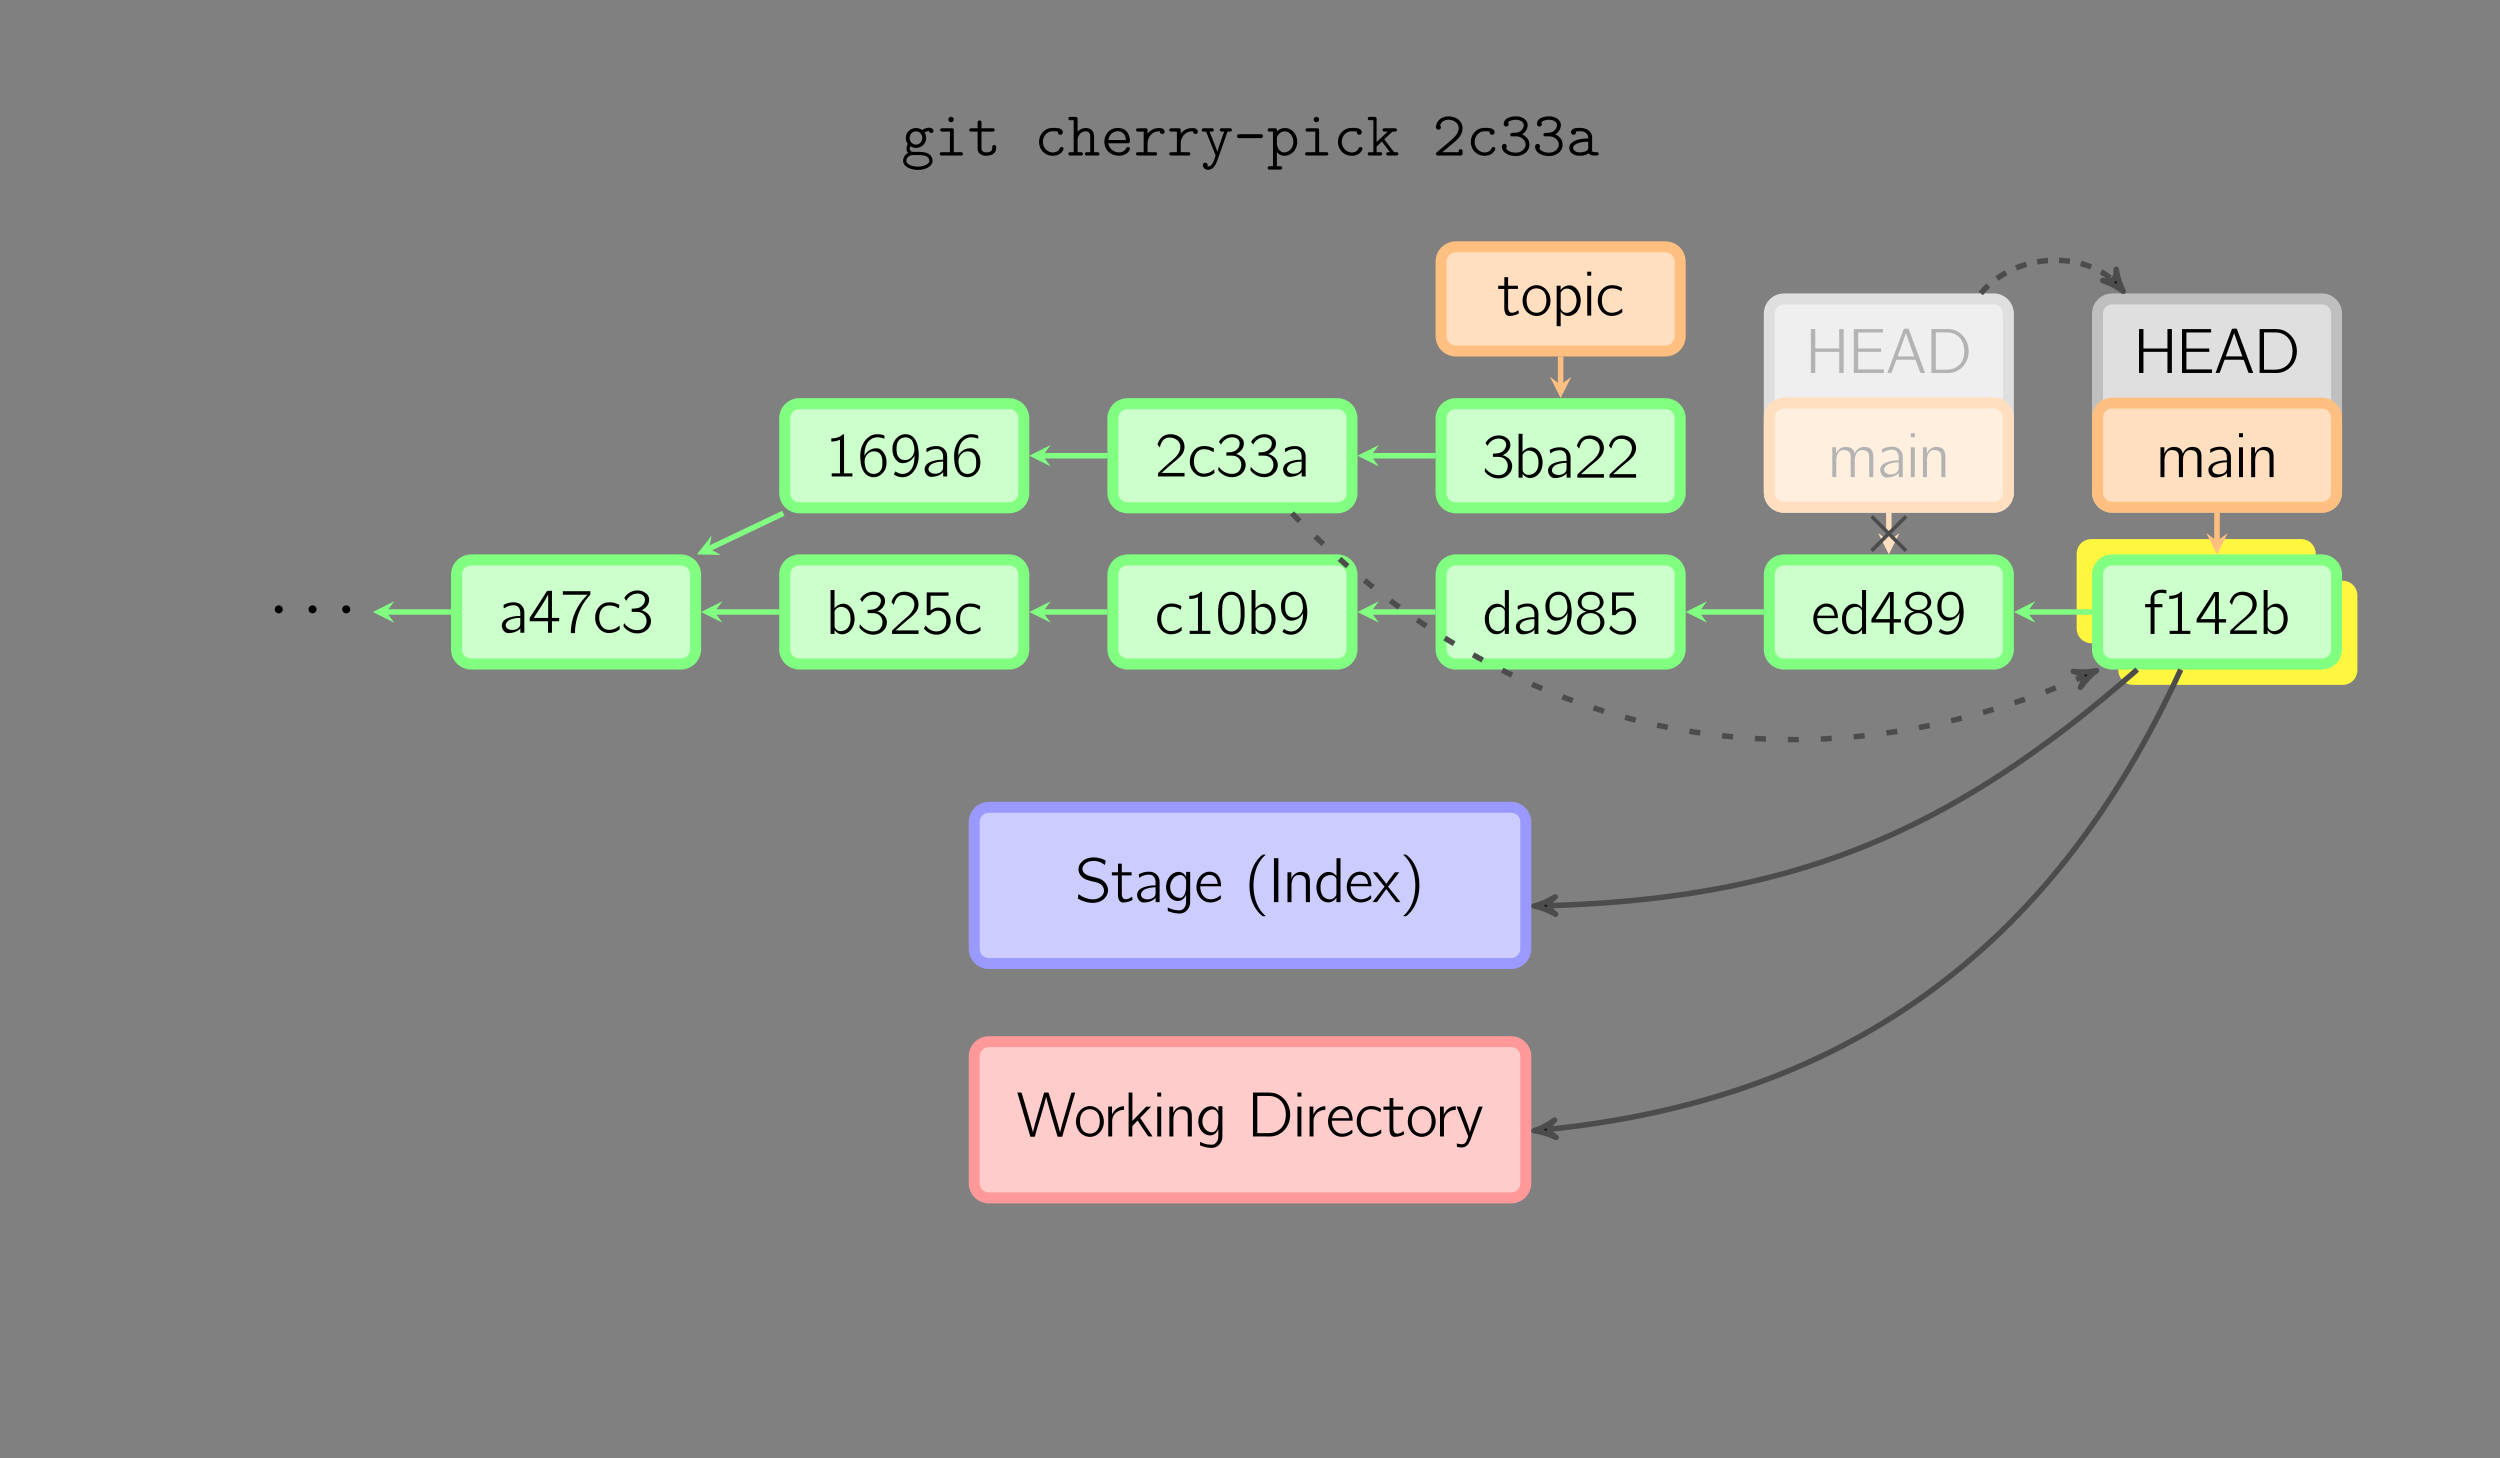 <?xml version="1.0" encoding="UTF-8"?>
<svg xmlns="http://www.w3.org/2000/svg" xmlns:xlink="http://www.w3.org/1999/xlink" width="680.315pt" height="396.85pt" viewBox="0 0 680.315 396.85" version="1.1">
<rect x="0" y="0" width="680.315" height="396.85" fill="#808080" stroke="none"/>
<defs>
<g>
<symbol overflow="visible" id="glyph0-0">
<path style="stroke:none;" d=""/>
</symbol>
<symbol overflow="visible" id="glyph0-1">
<path style="stroke:none;" d="M 1.375 -11.953 L 1.375 0 L 2.578 0 L 2.578 -5.75 L 9.109 -5.75 L 9.109 0 L 10.312 0 L 10.312 -11.953 L 9.109 -11.953 L 9.109 -6.656 L 2.578 -6.656 L 2.578 -11.953 Z M 1.375 -11.953 "/>
</symbol>
<symbol overflow="visible" id="glyph0-2">
<path style="stroke:none;" d="M 1.375 -11.938 L 1.375 0 L 9.547 0 L 9.547 -0.969 L 2.578 -0.969 L 2.578 -5.75 L 8.797 -5.75 L 8.797 -6.656 L 2.578 -6.656 L 2.578 -11.016 L 9.297 -11.016 L 9.297 -11.938 Z M 1.375 -11.938 "/>
</symbol>
<symbol overflow="visible" id="glyph0-3">
<path style="stroke:none;" d="M 0.359 0 L 1.141 0 L 1.453 -0.031 C 1.969 -1.156 2.328 -2.422 2.797 -3.594 C 4.5 -3.562 6.359 -3.672 7.969 -3.562 L 8.109 -3.344 C 8.406 -2.469 8.75 -1.625 9.062 -0.75 C 9.141 -0.5 9.234 -0.234 9.359 -0.031 C 9.75 0.016 10.188 0 10.609 0 C 10.312 -0.844 6.312 -11.578 6.203 -11.859 C 6.188 -11.938 6.141 -12.031 6.062 -12.047 C 5.953 -12.078 5.859 -12.047 5.75 -12.047 L 5.188 -12.047 C 4.922 -12.047 4.828 -12.094 4.75 -11.812 C 4.688 -11.641 0.359 0 0.359 0 Z M 5.406 -10.844 C 6.125 -8.719 6.906 -6.609 7.656 -4.516 L 3.141 -4.516 L 4.625 -8.609 Z M 5.406 -10.844 "/>
</symbol>
<symbol overflow="visible" id="glyph0-4">
<path style="stroke:none;" d="M 1.375 -11.953 L 1.375 0 L 4.859 0 C 5.406 0 5.953 0.031 6.484 -0.016 C 7.875 -0.156 9.062 -0.828 9.844 -1.656 C 12.078 -3.938 12.047 -7.891 9.859 -10.203 C 9.078 -11.047 8 -11.719 6.656 -11.891 C 6.016 -11.984 5.344 -11.953 4.688 -11.953 Z M 2.562 -0.906 L 2.562 -11.031 L 4.781 -11.031 C 5.25 -11.031 5.719 -11.047 6.188 -11.016 C 6.953 -10.938 7.719 -10.672 8.344 -10.234 C 9.75 -9.266 10.328 -7.562 10.328 -5.922 C 10.328 -4.547 9.953 -3.141 8.938 -2.156 C 8.25 -1.516 7.312 -1.047 6.203 -0.938 C 5.75 -0.891 5.281 -0.906 4.844 -0.906 Z M 2.562 -0.906 "/>
</symbol>
<symbol overflow="visible" id="glyph0-5">
<path style="stroke:none;" d="M 1.359 -6.594 C 1.656 -6.734 1.891 -6.938 2.188 -7.078 C 2.656 -7.281 3.141 -7.422 3.656 -7.453 C 3.891 -7.469 4.172 -7.5 4.406 -7.453 C 4.844 -7.391 5.219 -7.125 5.469 -6.766 C 5.734 -6.359 5.844 -5.984 5.844 -5.328 L 5.844 -4.562 C 5.016 -4.562 4.188 -4.5 3.391 -4.281 C 2.391 -4.062 1.312 -3.562 0.953 -2.672 C 0.578 -1.812 0.969 -0.672 1.734 -0.156 C 2.125 0.109 2.562 0.125 3.016 0.094 C 3.734 0.031 4.453 -0.141 5.078 -0.516 C 5.375 -0.688 5.672 -0.906 5.844 -1.203 L 5.859 -1.203 L 5.859 0 L 6.938 0 L 6.938 -4.547 C 6.938 -5.047 6.984 -5.578 6.891 -6.078 C 6.781 -6.766 6.359 -7.328 5.859 -7.734 C 5.266 -8.172 4.594 -8.328 3.703 -8.266 C 2.875 -8.234 2.234 -8.031 1.625 -7.734 C 1.531 -7.703 1.359 -7.641 1.312 -7.547 C 1.25 -7.469 1.297 -7.359 1.297 -7.266 C 1.328 -7.047 1.344 -6.812 1.359 -6.594 Z M 5.844 -4.047 L 5.844 -2.734 C 5.844 -2.344 5.859 -1.984 5.625 -1.641 C 5.438 -1.359 5.188 -1.172 4.906 -1.031 C 3.922 -0.531 2.422 -0.688 2 -1.516 C 1.656 -2.125 2.016 -2.828 2.516 -3.219 C 3.25 -3.781 4.703 -4.047 5.844 -4.047 Z M 5.844 -4.047 "/>
</symbol>
<symbol overflow="visible" id="glyph0-6">
<path style="stroke:none;" d="M 0.359 -3.109 L 5.344 -3.109 L 5.344 0 L 6.422 0 L 6.422 -3.109 L 8.391 -3.109 L 8.391 -4.031 L 6.422 -4.031 L 6.422 -11.406 L 5.5 -11.406 C 5.188 -11.406 5.094 -11.422 4.953 -11.156 C 4.266 -10.031 0.641 -4.438 0.516 -4.281 C 0.375 -4.047 0.359 -4.062 0.359 -3.703 Z M 5.391 -10.469 L 5.391 -4.031 L 1.484 -4.031 C 1.594 -4.266 1.781 -4.5 1.922 -4.734 C 2.797 -6.062 4.844 -9.219 5.266 -10.188 C 5.328 -10.281 5.344 -10.391 5.391 -10.469 Z M 5.391 -10.469 "/>
</symbol>
<symbol overflow="visible" id="glyph0-7">
<path style="stroke:none;" d="M 0.625 -11.297 L 0.625 -10.328 L 7.375 -10.328 L 6.734 -9.719 C 6.172 -9.109 5.641 -8.469 5.188 -7.781 C 3.641 -5.453 2.797 -2.688 2.797 0.109 L 3.938 0.109 C 3.938 -2.406 4.578 -4.922 5.781 -7.141 C 6.375 -8.266 6.984 -9.078 7.797 -10.016 C 7.906 -10.125 8.062 -10.25 8.109 -10.391 C 8.141 -10.469 8.125 -10.594 8.125 -10.688 L 8.125 -11.297 Z M 0.625 -11.297 "/>
</symbol>
<symbol overflow="visible" id="glyph0-8">
<path style="stroke:none;" d="M 7.297 -1.922 C 6.969 -1.688 6.688 -1.422 6.312 -1.219 C 5.516 -0.797 4.266 -0.578 3.344 -1.016 C 2 -1.703 1.641 -3.375 1.828 -4.75 C 1.859 -5.031 1.906 -5.297 2 -5.562 C 2.375 -6.688 3.328 -7.562 4.875 -7.391 C 5.703 -7.312 6.109 -7.188 6.766 -6.812 C 6.891 -6.75 6.984 -6.656 7.125 -6.625 C 7.141 -6.828 7.203 -7.062 7.234 -7.266 C 7.281 -7.547 7.281 -7.578 7.031 -7.703 C 6.828 -7.781 6.641 -7.891 6.438 -7.953 C 5.641 -8.297 4.344 -8.406 3.438 -8.141 C 2.219 -7.797 1.312 -6.75 0.906 -5.578 C 0.719 -5.047 0.672 -4.484 0.672 -3.906 C 0.688 -2.094 1.922 -0.328 3.734 0.031 C 4.734 0.234 5.891 -0.047 6.578 -0.406 C 6.75 -0.5 7.266 -0.812 7.359 -0.969 C 7.406 -1.047 7.297 -1.922 7.297 -1.922 Z M 7.297 -1.922 "/>
</symbol>
<symbol overflow="visible" id="glyph0-9">
<path style="stroke:none;" d="M 1.391 -8.672 C 1.531 -8.891 1.641 -9.109 1.797 -9.312 C 2.156 -9.797 2.656 -10.172 3.219 -10.406 C 4.109 -10.766 5.422 -10.797 6.125 -10 C 6.75 -9.297 6.484 -8.203 5.922 -7.547 C 5.406 -6.938 4.734 -6.641 3.734 -6.594 C 3.438 -6.578 3.172 -6.547 2.875 -6.531 L 2.875 -5.672 L 4.062 -5.672 C 5.062 -5.672 5.719 -5.516 6.266 -4.922 C 7.219 -3.922 7.125 -2.156 6.078 -1.234 C 5.547 -0.797 4.797 -0.656 4.109 -0.703 C 2.766 -0.812 1.578 -1.516 0.797 -2.625 C 0.703 -2.438 0.703 -2.203 0.672 -2.016 C 0.625 -1.734 0.625 -1.734 0.797 -1.516 C 1.297 -0.844 2.266 -0.219 3.047 0 C 4.422 0.406 6.031 0.219 7.094 -0.828 C 7.297 -1.031 7.484 -1.25 7.641 -1.5 C 8.281 -2.5 8.297 -3.812 7.594 -4.766 C 7.297 -5.172 6.922 -5.469 6.484 -5.719 C 6.203 -5.891 5.859 -6.062 5.516 -6.094 C 6.516 -6.562 7.438 -7.359 7.609 -8.641 C 7.766 -9.844 7.062 -10.594 6.344 -11.016 C 5.219 -11.672 3.75 -11.641 2.594 -11.078 C 2.062 -10.812 1.578 -10.438 1.219 -9.969 C 1.156 -9.891 0.891 -9.594 0.891 -9.453 C 0.891 -9.359 0.969 -9.281 1.016 -9.219 Z M 1.391 -8.672 "/>
</symbol>
<symbol overflow="visible" id="glyph0-10">
<path style="stroke:none;" d="M 1.109 -11.953 L 1.109 0 L 2.203 0 L 2.203 -1.078 L 2.219 -1.078 C 2.406 -0.703 2.844 -0.344 3.203 -0.156 C 4.438 0.5 5.922 -0.156 6.734 -1.203 C 8.375 -3.359 7.719 -7.016 5.562 -8.031 C 4.719 -8.406 3.703 -8.234 2.938 -7.719 C 2.656 -7.5 2.406 -7.266 2.188 -6.984 L 2.188 -11.953 Z M 3.766 -7.375 C 4.578 -7.438 5.422 -7.078 5.906 -6.422 C 6.234 -5.984 6.406 -5.469 6.484 -4.938 C 6.656 -3.688 6.531 -2.094 5.406 -1.281 C 5.219 -1.141 5.016 -1.031 4.781 -0.953 C 3.859 -0.609 2.922 -0.703 2.406 -1.516 C 2.25 -1.797 2.203 -1.812 2.203 -2.219 L 2.203 -5.781 C 2.203 -5.953 2.172 -6.172 2.234 -6.312 C 2.516 -6.891 3.156 -7.312 3.766 -7.375 Z M 3.766 -7.375 "/>
</symbol>
<symbol overflow="visible" id="glyph0-11">
<path style="stroke:none;" d="M 1.25 -7.906 C 1.5 -8.875 1.906 -9.969 2.891 -10.406 C 3.312 -10.578 3.75 -10.609 4.203 -10.578 C 5.047 -10.5 5.875 -10.156 6.391 -9.469 C 6.766 -8.953 6.906 -8.312 6.828 -7.703 C 6.625 -5.906 4.875 -4.609 3.734 -3.656 C 3.078 -3.094 1.219 -1.344 1.219 -1.344 L 0.938 -1.062 C 0.781 -0.906 0.75 -0.906 0.75 -0.609 L 0.75 0 L 7.984 0 L 7.984 -0.969 L 1.75 -0.969 C 2.312 -1.5 4.594 -3.516 4.906 -3.75 C 5.906 -4.562 7.031 -5.375 7.625 -6.547 C 8.297 -7.891 8 -9.578 6.875 -10.578 C 6.188 -11.172 5.234 -11.469 4.328 -11.5 C 3.484 -11.516 2.625 -11.344 1.953 -10.812 C 1.422 -10.391 1 -9.75 0.75 -9.094 C 0.703 -8.984 0.625 -8.812 0.641 -8.703 C 0.656 -8.594 0.75 -8.5 0.812 -8.438 C 0.953 -8.266 1.078 -8.062 1.25 -7.906 Z M 1.25 -7.906 "/>
</symbol>
<symbol overflow="visible" id="glyph0-12">
<path style="stroke:none;" d="M 1.453 -11.297 L 1.453 -5.125 L 2.094 -5.125 C 2.188 -5.125 2.312 -5.109 2.375 -5.141 C 2.469 -5.203 2.516 -5.328 2.562 -5.391 C 2.688 -5.547 2.828 -5.672 2.969 -5.781 C 3.578 -6.297 4.766 -6.516 5.562 -6.109 C 6.641 -5.594 6.859 -4.234 6.766 -3.172 C 6.719 -2.5 6.516 -1.875 6.109 -1.484 C 5.203 -0.516 3.672 -0.5 2.547 -1.062 C 2 -1.344 1.531 -1.781 1.188 -2.297 L 1.172 -2.297 C 1.125 -2.203 0.719 -1.594 0.719 -1.5 C 0.719 -1.422 0.781 -1.375 0.812 -1.328 C 1.328 -0.719 2 -0.266 2.766 0 C 4.312 0.484 6.031 0.109 7.109 -1.141 C 8.406 -2.641 8.234 -5.078 6.734 -6.391 C 6.281 -6.797 5.672 -7.094 4.922 -7.156 C 3.922 -7.297 3.031 -6.812 2.5 -6.375 L 2.5 -10.391 L 7.391 -10.391 L 7.391 -11.297 Z M 1.453 -11.297 "/>
</symbol>
<symbol overflow="visible" id="glyph0-13">
<path style="stroke:none;" d="M 1.672 -10.359 L 1.672 -9.5 C 2.625 -9.5 3.266 -9.672 4.031 -10 L 4.031 -0.859 L 1.781 -0.859 L 1.781 0 L 7.406 0 L 7.406 -0.859 L 5.141 -0.859 L 5.141 -11.5 C 4.734 -11.5 4.797 -11.406 4.484 -11.156 C 3.766 -10.641 2.797 -10.359 1.672 -10.359 Z M 1.672 -10.359 "/>
</symbol>
<symbol overflow="visible" id="glyph0-14">
<path style="stroke:none;" d="M 2.547 -10.953 C 2.047 -10.609 1.703 -10.141 1.453 -9.609 C 0.828 -8.406 0.75 -6.984 0.75 -5.453 C 0.75 -3.531 1.109 -1.75 2.062 -0.734 C 2.984 0.203 4.422 0.453 5.641 -0.047 C 6.406 -0.344 6.953 -0.984 7.297 -1.672 C 7.922 -2.891 7.984 -4.359 7.984 -5.875 C 7.984 -6.359 7.969 -6.828 7.922 -7.312 C 7.797 -8.469 7.406 -9.75 6.766 -10.453 C 5.719 -11.609 3.844 -11.859 2.547 -10.953 Z M 6.016 -9.969 C 6.812 -9.109 6.891 -7.453 6.891 -5.891 L 6.891 -4.953 C 6.891 -4.172 6.75 -3.141 6.578 -2.547 C 6.344 -1.734 5.938 -1.156 5.141 -0.797 C 4.188 -0.453 3.188 -0.781 2.641 -1.531 C 1.891 -2.516 1.859 -4.25 1.859 -5.781 C 1.859 -7.234 1.875 -8.828 2.578 -9.781 C 3.359 -10.812 5.031 -10.984 6.016 -9.969 Z M 6.016 -9.969 "/>
</symbol>
<symbol overflow="visible" id="glyph0-15">
<path style="stroke:none;" d="M 6.797 -5.688 C 6.797 -5.688 6.812 -5.688 6.812 -5.688 C 6.812 -5.469 6.797 -5.25 6.797 -5.047 C 6.766 -3.688 6.406 -2.078 5.234 -1.234 C 4.891 -0.969 4.359 -0.734 3.844 -0.703 C 2.906 -0.562 2.156 -1.016 1.625 -1.375 L 1.172 -0.578 C 1.906 -0.016 3.031 0.406 4.344 0.125 C 5.516 -0.141 6.453 -1.031 7.047 -2.047 C 7.938 -3.609 8.156 -5.5 7.812 -7.672 C 7.594 -9.234 6.922 -10.734 5.531 -11.297 C 4.766 -11.609 3.812 -11.578 3.062 -11.25 C 2.344 -10.906 1.719 -10.297 1.312 -9.625 C 0.938 -8.984 0.797 -8.266 0.797 -7.547 C 0.797 -6.922 0.859 -6.312 1.062 -5.734 C 1.391 -4.922 2.047 -4 2.828 -3.734 C 3.109 -3.641 3.406 -3.609 3.719 -3.609 C 4.625 -3.641 5.516 -4.047 6.141 -4.703 C 6.359 -4.906 6.719 -5.391 6.797 -5.688 Z M 4.203 -10.641 C 4.969 -10.688 5.734 -10.391 6.188 -9.719 C 6.391 -9.391 6.516 -9 6.594 -8.625 C 6.859 -7.625 6.891 -6.531 6.312 -5.625 C 5.953 -5.062 5.297 -4.531 4.516 -4.484 C 3.938 -4.438 3.328 -4.516 2.859 -4.875 C 2.172 -5.406 1.922 -6.188 1.922 -7.312 C 1.922 -8.328 1.969 -9.125 2.516 -9.781 C 2.891 -10.297 3.375 -10.531 4.203 -10.641 Z M 4.203 -10.641 "/>
</symbol>
<symbol overflow="visible" id="glyph0-16">
<path style="stroke:none;" d="M 6.125 -11.953 L 6.125 -7.094 C 5.797 -7.453 5.469 -7.797 5.031 -8 C 3.5 -8.641 2.016 -7.812 1.25 -6.453 C 0.375 -4.844 0.484 -2.703 1.531 -1.188 C 2.266 -0.141 3.5 0.375 4.781 -0.094 C 5.281 -0.281 5.891 -0.781 6.094 -1.219 L 6.109 -1.219 L 6.109 0 L 7.219 0 L 7.219 -11.953 Z M 6.062 -6.422 C 6.141 -6.266 6.109 -6.062 6.109 -5.891 L 6.109 -2.344 C 6.109 -1.953 6.094 -1.906 5.875 -1.594 C 5.562 -1.141 5.078 -0.812 4.516 -0.75 C 3.688 -0.688 2.844 -1.078 2.359 -1.75 C 2.078 -2.156 1.922 -2.641 1.844 -3.109 C 1.812 -3.312 1.812 -3.484 1.797 -3.672 C 1.688 -4.797 1.922 -6.141 2.922 -6.875 C 3.094 -6.984 3.281 -7.078 3.484 -7.156 C 4.484 -7.547 5.578 -7.438 6.062 -6.422 Z M 6.062 -6.422 "/>
</symbol>
<symbol overflow="visible" id="glyph0-17">
<path style="stroke:none;" d="M 3.219 -6.109 L 3.219 -6.094 C 2.156 -5.781 1.25 -5.203 0.828 -4.203 C 0.375 -3.156 0.688 -1.875 1.453 -1.047 C 2.25 -0.188 3.359 0.219 4.531 0.203 C 6.25 0.172 7.906 -1.078 8.109 -2.844 C 8.141 -3.094 8.125 -3.375 8.094 -3.641 C 7.781 -4.953 6.797 -5.75 5.531 -6.094 C 5.672 -6.141 5.812 -6.188 5.953 -6.234 C 6.688 -6.531 7.281 -6.953 7.656 -7.641 C 8.234 -8.75 7.672 -10.031 6.75 -10.75 C 5.812 -11.453 4.562 -11.641 3.422 -11.406 C 2.062 -11.109 0.781 -9.953 0.859 -8.469 C 0.891 -7.953 1.125 -7.531 1.375 -7.219 C 1.781 -6.734 2.547 -6.219 3.219 -6.109 Z M 4.094 -10.641 C 4.859 -10.688 5.797 -10.562 6.359 -9.969 C 7.016 -9.266 7.047 -7.984 6.391 -7.266 C 5.969 -6.812 5.375 -6.594 4.766 -6.547 C 3.922 -6.469 2.969 -6.609 2.359 -7.266 C 1.688 -8 1.734 -9.344 2.469 -10.031 C 2.906 -10.453 3.516 -10.594 4.094 -10.641 Z M 4.078 -5.672 C 4.891 -5.719 5.766 -5.531 6.359 -4.938 C 6.578 -4.703 6.75 -4.406 6.859 -4.094 C 7.141 -3.203 7.016 -2.062 6.344 -1.375 C 5.875 -0.906 5.234 -0.734 4.594 -0.688 C 3.828 -0.641 2.922 -0.828 2.375 -1.406 C 1.625 -2.234 1.469 -3.938 2.359 -4.906 C 2.812 -5.375 3.438 -5.609 4.078 -5.672 Z M 4.078 -5.672 "/>
</symbol>
<symbol overflow="visible" id="glyph0-18">
<path style="stroke:none;" d="M 7.203 -1.891 C 6.797 -1.594 6.688 -1.453 6.188 -1.188 C 5.125 -0.656 3.891 -0.578 3 -1.219 C 2.141 -1.844 1.641 -2.859 1.641 -4.312 L 7.312 -4.312 C 7.312 -5.578 7.031 -6.688 6.297 -7.453 C 5.516 -8.234 4.266 -8.469 3.219 -8.141 C 2.828 -8.031 2.469 -7.812 2.141 -7.562 C 1.047 -6.688 0.578 -5.281 0.609 -3.922 C 0.641 -2.141 1.859 -0.344 3.672 0.031 C 4.609 0.219 5.609 0.016 6.453 -0.406 C 6.609 -0.5 7.188 -0.812 7.25 -0.969 C 7.297 -1.047 7.203 -1.891 7.203 -1.891 Z M 6.406 -4.969 L 1.719 -4.969 C 1.922 -6.234 2.969 -7.562 4.359 -7.406 C 5.5 -7.297 6.094 -6.484 6.312 -5.469 C 6.359 -5.297 6.375 -5.141 6.406 -4.969 Z M 6.406 -4.969 "/>
</symbol>
<symbol overflow="visible" id="glyph0-19">
<path style="stroke:none;" d="M 0.875 -2.188 C 0.844 -1.906 0.781 -1.625 0.734 -1.344 C 0.703 -1.078 0.625 -1.016 0.844 -0.875 C 1.422 -0.547 1.922 -0.328 2.656 -0.109 C 4.266 0.359 6.125 0.406 7.547 -0.656 C 7.766 -0.828 7.969 -1.016 8.156 -1.234 C 8.594 -1.828 8.984 -2.531 8.891 -3.5 C 8.766 -4.734 7.938 -5.766 6.812 -6.281 C 5.281 -6.969 2.797 -6.859 2.094 -8.391 C 1.562 -9.578 2.516 -10.609 3.578 -10.984 C 4.625 -11.375 6.016 -11.234 6.906 -10.812 C 7.312 -10.625 7.656 -10.344 8.047 -10.109 C 8.078 -10.406 8.141 -10.672 8.203 -10.969 C 8.234 -11.156 8.281 -11.328 8.078 -11.406 L 7.75 -11.578 C 7.281 -11.781 6.797 -11.938 6.297 -12.031 C 4.75 -12.328 2.969 -12.156 1.797 -11 C 1.203 -10.422 0.703 -9.625 0.906 -8.438 C 1.156 -7.219 2.125 -6.438 3.109 -6.062 C 3.703 -5.844 4.359 -5.719 4.969 -5.562 C 5.344 -5.5 5.719 -5.406 6.078 -5.281 C 7.016 -4.938 7.812 -4.25 7.812 -2.984 C 7.719 -1.891 6.75 -1.109 5.734 -0.859 C 4.422 -0.531 2.875 -1 1.984 -1.469 C 1.578 -1.672 1.234 -1.953 0.875 -2.188 Z M 0.875 -2.188 "/>
</symbol>
<symbol overflow="visible" id="glyph0-20">
<path style="stroke:none;" d="M 1.859 -10.453 L 1.859 -8.125 L 0.188 -8.125 L 0.188 -7.266 L 1.844 -7.266 L 1.844 -2.656 C 1.844 -1.891 1.797 -0.984 2.297 -0.344 C 2.578 0.031 2.984 0.141 3.578 0.094 C 4.078 0.047 4.578 -0.047 5.047 -0.219 C 5.203 -0.297 5.766 -0.531 5.844 -0.656 C 5.875 -0.719 5.641 -1.484 5.641 -1.484 L 5.234 -1.172 C 4.703 -0.844 3.641 -0.5 3.188 -1.125 C 2.797 -1.656 2.891 -2.438 2.891 -3.062 L 2.891 -7.266 L 5.562 -7.266 L 5.562 -8.125 L 2.891 -8.125 L 2.891 -10.453 Z M 1.859 -10.453 "/>
</symbol>
<symbol overflow="visible" id="glyph0-21">
<path style="stroke:none;" d="M 6.094 -2.062 L 6.109 -2.062 L 6.109 -0.469 C 6.109 0.016 6.109 0.484 5.953 0.953 C 5.703 1.562 5.25 2.141 4.516 2.234 C 4.312 2.25 4.078 2.234 3.875 2.219 C 2.75 2.188 2.016 1.859 1.125 1.469 L 1.125 2.125 C 1.125 2.438 1.172 2.469 1.5 2.562 C 2.375 2.922 3.953 3.281 5.047 3.016 C 6.25 2.703 7.125 1.562 7.219 0.188 C 7.234 -0.047 7.219 -0.312 7.219 -0.547 L 7.219 -8.234 L 6.125 -8.234 L 6.125 -6.859 C 5.875 -7.281 5.594 -7.672 5.141 -7.953 C 3.938 -8.672 2.312 -7.891 1.641 -6.953 C 0.531 -5.594 0.328 -3.5 1.203 -1.984 C 1.375 -1.688 1.578 -1.406 1.828 -1.172 C 2.656 -0.359 4.062 0.062 5.078 -0.656 C 5.5 -0.938 5.969 -1.562 6.094 -2.062 Z M 4.391 -7.375 C 4.547 -7.375 4.719 -7.375 4.875 -7.328 C 5.5 -7.219 5.844 -6.656 6.047 -6.109 C 6.172 -5.734 6.125 -5.328 6.125 -4.922 C 6.125 -4.062 6.109 -3.172 5.812 -2.359 C 5.609 -1.75 5.188 -1.219 4.516 -1.156 C 4.281 -1.141 4.062 -1.172 3.844 -1.219 C 2.797 -1.469 2.062 -2.359 1.844 -3.391 C 1.531 -4.891 2.266 -6.719 3.781 -7.234 C 3.984 -7.297 4.188 -7.359 4.391 -7.375 Z M 4.391 -7.375 "/>
</symbol>
<symbol overflow="visible" id="glyph0-22">
<path style="stroke:none;" d="M 5.891 3.828 C 5.75 3.672 5.578 3.531 5.422 3.391 C 5.281 3.266 5.172 3.141 5.047 3 C 3.328 1.109 2.422 -1.922 2.562 -5.141 C 2.641 -6.906 2.984 -8.703 3.812 -10.281 C 4.188 -10.984 4.844 -11.984 5.422 -12.484 C 5.578 -12.625 5.75 -12.766 5.891 -12.922 L 5.328 -12.922 C 5.234 -12.922 5.109 -12.938 5.031 -12.891 C 4.828 -12.797 4.312 -12.281 4.234 -12.203 C 2.578 -10.562 1.594 -8.062 1.469 -5.141 C 1.375 -3.062 1.719 -0.953 2.656 0.906 C 3.062 1.734 3.609 2.5 4.266 3.156 C 4.438 3.328 4.828 3.703 5.031 3.812 C 5.109 3.844 5.234 3.828 5.328 3.828 Z M 5.891 3.828 "/>
</symbol>
<symbol overflow="visible" id="glyph0-23">
<path style="stroke:none;" d="M 1.375 -11.953 L 1.375 0 L 2.578 0 L 2.578 -11.953 Z M 1.375 -11.953 "/>
</symbol>
<symbol overflow="visible" id="glyph0-24">
<path style="stroke:none;" d="M 2.172 -6.406 L 2.156 -6.406 L 2.156 -8.125 L 1.109 -8.125 L 1.109 0 L 2.203 0 L 2.203 -3.766 C 2.203 -4.609 2.156 -5.469 2.531 -6.266 C 2.719 -6.656 3.016 -7.016 3.406 -7.219 C 3.734 -7.375 4.078 -7.391 4.438 -7.359 C 4.953 -7.312 5.453 -7.188 5.781 -6.75 C 6.094 -6.359 6.109 -5.844 6.109 -5.359 L 6.109 0 L 7.219 0 L 7.219 -4.609 C 7.219 -5.469 7.297 -6.422 6.891 -7.203 C 6.562 -7.812 5.922 -8.109 5.25 -8.203 C 4.906 -8.25 4.547 -8.25 4.203 -8.172 C 3.312 -7.984 2.484 -7.266 2.172 -6.406 Z M 2.172 -6.406 "/>
</symbol>
<symbol overflow="visible" id="glyph0-25">
<path style="stroke:none;" d="M -0.031 -8.125 L 1.734 -5.906 L 3.141 -4.203 L 3.141 -4.188 L 2.703 -3.656 L -0.141 0 C 0.266 0 0.672 0 1.047 -0.016 L 1.281 -0.297 L 3.594 -3.562 L 3.609 -3.562 C 4.484 -2.375 5.344 -1.172 6.25 -0.031 C 6.609 0.016 7.047 0 7.453 0 L 5.359 -2.625 C 4.938 -3.156 4.516 -3.672 4.078 -4.188 L 4.078 -4.203 L 4.672 -4.922 L 7.141 -8.125 C 6.75 -8.125 6.359 -8.125 5.969 -8.109 L 5.75 -7.859 L 3.609 -5 C 2.797 -6.016 2.016 -7.094 1.172 -8.094 C 0.812 -8.141 0.375 -8.125 -0.031 -8.125 Z M -0.031 -8.125 "/>
</symbol>
<symbol overflow="visible" id="glyph0-26">
<path style="stroke:none;" d="M 0.859 -12.922 C 1 -12.766 1.172 -12.625 1.328 -12.484 C 1.469 -12.359 1.578 -12.219 1.703 -12.094 C 3.203 -10.359 4.062 -8.031 4.188 -5.141 C 4.266 -3.016 3.938 -0.797 2.969 1.141 C 2.641 1.812 2.203 2.438 1.703 3 C 1.578 3.141 1.469 3.266 1.328 3.391 C 1.172 3.531 1 3.672 0.859 3.828 L 1.422 3.828 C 1.516 3.828 1.641 3.844 1.719 3.812 C 1.922 3.703 2.438 3.188 2.516 3.109 C 4.172 1.469 5.141 -1.031 5.281 -3.938 C 5.375 -6.031 5.031 -8.141 4.094 -10 C 3.688 -10.828 3.141 -11.594 2.484 -12.25 C 2.312 -12.422 1.922 -12.797 1.719 -12.891 C 1.641 -12.938 1.516 -12.922 1.422 -12.922 Z M 0.859 -12.922 "/>
</symbol>
<symbol overflow="visible" id="glyph0-27">
<path style="stroke:none;" d="M 0.125 -11.953 L 3.672 0.062 L 4.875 0.062 C 5.734 -3.141 7.484 -8.547 7.969 -10.844 L 7.984 -10.844 C 8 -10.531 8.109 -10.25 8.172 -9.953 C 8.609 -8.266 10.172 -2.969 10.172 -2.969 L 10.984 -0.266 C 11 -0.172 11.016 -0.047 11.094 0.016 C 11.141 0.109 11.328 0.062 11.422 0.062 L 12.328 0.062 L 15.875 -11.953 C 15.531 -11.953 15.156 -11.969 14.859 -11.922 L 14.781 -11.719 L 14.109 -9.469 C 13.328 -6.688 12.438 -4 11.75 -1.109 L 11.719 -1.109 C 11.688 -1.453 11.578 -1.797 11.484 -2.141 L 11.016 -3.828 C 10.844 -4.406 8.703 -11.828 8.625 -11.891 C 8.578 -11.984 8.406 -11.953 8.312 -11.953 L 7.422 -11.953 C 7.156 -11 6.875 -10.094 6.594 -9.156 C 5.859 -6.469 5 -3.891 4.359 -1.109 L 4.203 -1.828 C 3.531 -4.375 1.344 -11.719 1.344 -11.719 C 1.297 -11.969 1.219 -11.953 0.938 -11.953 Z M 0.125 -11.953 "/>
</symbol>
<symbol overflow="visible" id="glyph0-28">
<path style="stroke:none;" d="M 1.844 -7.219 C 0.312 -5.703 0.141 -3.062 1.469 -1.359 C 1.656 -1.109 1.875 -0.875 2.141 -0.688 C 2.766 -0.172 3.703 0.203 4.781 0.094 C 6.516 -0.125 7.703 -1.516 8.062 -2.984 C 8.547 -5.031 7.531 -7.312 5.625 -8.047 C 4.156 -8.641 2.672 -8.047 1.844 -7.219 Z M 6.141 -6.766 C 6.969 -6.031 7.125 -4.844 7.062 -3.781 C 7.016 -2.984 6.781 -2.141 6.219 -1.531 C 5.281 -0.531 3.562 -0.531 2.562 -1.5 C 2.047 -2.047 1.734 -2.844 1.688 -3.781 C 1.594 -5.188 1.953 -6.656 3.328 -7.219 C 4.344 -7.656 5.516 -7.328 6.141 -6.766 Z M 6.141 -6.766 "/>
</symbol>
<symbol overflow="visible" id="glyph0-29">
<path style="stroke:none;" d="M 2.156 -5.953 L 2.141 -5.953 L 2.141 -8.125 L 1.109 -8.125 L 1.109 0 L 2.188 0 L 2.188 -3.922 C 2.188 -4.188 2.188 -4.438 2.219 -4.703 C 2.469 -6.172 3.734 -7.25 5.406 -7.25 L 5.406 -8.234 C 4.312 -8.234 3.281 -7.703 2.641 -6.812 C 2.438 -6.562 2.234 -6.266 2.156 -5.953 Z M 2.156 -5.953 "/>
</symbol>
<symbol overflow="visible" id="glyph0-30">
<path style="stroke:none;" d="M 1.141 -11.953 L 1.141 0 L 2.141 0 C 2.156 -0.938 2.094 -1.906 2.156 -2.812 C 2.594 -3.359 3.109 -3.828 3.594 -4.344 C 4.25 -3.266 4.969 -2.266 5.672 -1.219 C 5.938 -0.828 6.188 -0.391 6.484 -0.031 C 6.828 0.016 7.266 0 7.656 0 L 6.938 -1.109 L 4.281 -5.047 L 4.281 -5.062 L 7.25 -8.125 C 6.797 -8.125 6.359 -8.125 5.938 -8.109 L 5.562 -7.75 L 2.172 -4.234 L 2.172 -11.953 Z M 1.141 -11.953 "/>
</symbol>
<symbol overflow="visible" id="glyph0-31">
<path style="stroke:none;" d="M 1.109 -11.953 L 1.109 -10.859 L 2.188 -10.859 L 2.188 -11.953 Z M 1.109 -8.125 L 1.109 0 L 2.188 0 L 2.188 -8.125 Z M 1.109 -8.125 "/>
</symbol>
<symbol overflow="visible" id="glyph0-32">
<path style="stroke:none;" d="M 0.125 -8.125 C 0.219 -7.797 0.938 -6.062 0.953 -6.016 L 3 -0.734 L 3.172 -0.312 C 3.266 -0.062 3.312 -0.031 3.203 0.234 L 3.016 0.734 C 2.859 1.156 2.688 1.578 2.359 1.844 C 1.781 2.328 0.844 2.047 0.141 1.891 L 0.219 2.859 C 0.547 2.906 0.875 2.938 1.203 2.969 C 1.953 3.047 2.422 2.875 2.875 2.5 C 3.438 2.016 3.719 1.344 3.984 0.656 L 4.516 -0.828 L 6.266 -5.594 C 6.562 -6.453 6.922 -7.266 7.203 -8.125 L 6.422 -8.125 C 6.344 -8.125 6.203 -8.156 6.125 -8.094 C 6.094 -8.047 6.078 -7.969 6.062 -7.922 L 5.922 -7.562 C 5.75 -7.109 5.594 -6.688 5.438 -6.234 L 4.438 -3.422 C 4.188 -2.672 3.891 -1.891 3.75 -1.109 C 3.562 -1.891 3.312 -2.656 3.031 -3.406 C 2.812 -4 1.469 -7.594 1.297 -7.938 C 1.219 -8.125 1.156 -8.125 0.891 -8.125 Z M 0.125 -8.125 "/>
</symbol>
<symbol overflow="visible" id="glyph0-33">
<path style="stroke:none;" d="M 1.828 -8.125 L 0.344 -8.125 L 0.344 -7.266 L 1.828 -7.266 L 1.828 0 L 2.906 0 L 2.906 -7.266 L 5.047 -7.266 L 5.047 -8.125 L 2.891 -8.125 L 2.891 -9.625 C 2.891 -9.859 2.844 -10.156 2.938 -10.406 C 3.312 -11.156 4.531 -11.297 5.531 -11.125 C 5.734 -11.094 5.922 -11.016 6.125 -10.984 L 6.125 -11.953 C 4.953 -12.109 3.672 -12.188 2.703 -11.406 C 2.547 -11.266 2.406 -11.125 2.297 -10.953 C 1.922 -10.5 1.828 -10 1.828 -9.234 Z M 1.828 -8.125 "/>
</symbol>
<symbol overflow="visible" id="glyph0-34">
<path style="stroke:none;" d="M 1.953 -5.625 L 1.922 -5.625 C 1.922 -7.203 2.203 -9.016 3.547 -10.016 C 4.281 -10.562 5.281 -10.828 6.578 -10.516 C 6.859 -10.453 7.109 -10.344 7.375 -10.281 L 7.375 -10.875 C 7.375 -10.953 7.391 -11.078 7.328 -11.141 C 7.219 -11.297 6.25 -11.453 6.219 -11.453 C 4.719 -11.625 3.734 -11.297 2.828 -10.516 C 1.719 -9.578 1.078 -8.172 0.875 -6.766 C 0.688 -5.625 0.844 -3.812 1.062 -2.906 C 1.422 -1.578 2.125 -0.406 3.391 0.031 C 4.156 0.312 5.078 0.266 5.797 -0.094 C 6.391 -0.359 6.875 -0.844 7.25 -1.359 C 7.859 -2.188 8 -3.188 7.938 -4.203 C 7.906 -4.703 7.828 -5.203 7.625 -5.672 C 7.297 -6.406 6.75 -7.188 6.047 -7.531 C 5.719 -7.656 5.375 -7.672 5.031 -7.672 C 4.109 -7.656 3.25 -7.266 2.625 -6.609 C 2.344 -6.344 2.062 -5.984 1.953 -5.625 Z M 4.203 -6.812 C 4.859 -6.875 5.547 -6.766 6.047 -6.297 C 6.703 -5.688 6.812 -4.797 6.812 -3.953 C 6.812 -3.391 6.828 -2.812 6.656 -2.266 C 6.562 -2 6.422 -1.75 6.266 -1.531 C 5.891 -1.031 5.406 -0.797 4.609 -0.688 C 3.844 -0.641 3.062 -0.953 2.625 -1.594 C 2.344 -1.984 2.203 -2.438 2.125 -2.891 C 2.016 -3.359 1.953 -3.844 1.984 -4.312 C 2.062 -5.531 2.922 -6.641 4.203 -6.812 Z M 4.203 -6.812 "/>
</symbol>
<symbol overflow="visible" id="glyph0-35">
<path style="stroke:none;" d="M 2.188 -6.984 L 2.188 -8.125 L 1.109 -8.125 L 1.109 2.875 L 2.203 2.875 L 2.203 -1.078 C 2.438 -0.734 2.719 -0.438 3.078 -0.219 C 4.312 0.516 5.859 -0.062 6.703 -1.172 C 7.812 -2.594 7.938 -4.734 7.156 -6.359 C 6.719 -7.281 5.875 -8.141 4.781 -8.234 C 3.844 -8.281 3.109 -7.906 2.594 -7.438 C 2.438 -7.297 2.328 -7.141 2.188 -6.984 Z M 3.766 -7.359 C 4.484 -7.406 5.172 -7.078 5.641 -6.562 C 5.938 -6.234 6.172 -5.859 6.297 -5.438 C 6.906 -3.828 6.359 -1.578 4.609 -0.906 C 3.609 -0.531 2.641 -0.875 2.25 -1.812 C 2.172 -1.984 2.203 -2.203 2.203 -2.391 L 2.203 -5.938 C 2.203 -6.344 2.234 -6.375 2.5 -6.656 C 2.812 -7.047 3.266 -7.297 3.766 -7.359 Z M 3.766 -7.359 "/>
</symbol>
<symbol overflow="visible" id="glyph0-36">
<path style="stroke:none;" d="M 2.172 -6.406 L 2.156 -6.406 L 2.156 -8.125 L 1.109 -8.125 L 1.109 0 L 2.203 0 L 2.203 -3.781 C 2.203 -4.625 2.156 -5.469 2.531 -6.25 C 2.859 -6.922 3.422 -7.453 4.438 -7.359 C 4.953 -7.312 5.469 -7.188 5.797 -6.75 C 6.109 -6.359 6.125 -5.844 6.125 -5.359 L 6.125 0 L 7.234 0 L 7.234 -3.781 C 7.234 -4.625 7.188 -5.469 7.562 -6.25 C 7.891 -6.922 8.453 -7.453 9.469 -7.359 C 9.984 -7.312 10.5 -7.188 10.828 -6.75 C 11.141 -6.359 11.156 -5.844 11.156 -5.359 L 11.156 0 L 12.266 0 L 12.266 -4.562 C 12.266 -5.391 12.359 -6.312 12 -7.078 C 11.641 -7.781 11.047 -8.156 10.109 -8.219 C 9.562 -8.266 9 -8.172 8.5 -7.922 C 7.906 -7.578 7.453 -7.016 7.188 -6.391 C 7.062 -6.938 6.922 -7.312 6.547 -7.672 C 6.141 -8.031 5.609 -8.172 5.094 -8.219 C 3.844 -8.312 3.047 -7.797 2.516 -7.031 C 2.375 -6.828 2.234 -6.625 2.172 -6.406 Z M 2.172 -6.406 "/>
</symbol>
<symbol overflow="visible" id="glyph1-0">
<path style="stroke:none;" d=""/>
</symbol>
<symbol overflow="visible" id="glyph1-1">
<path style="stroke:none;" d="M 1.906 -5.969 C 1.562 -5.328 1.938 -4.531 2.672 -4.375 C 3.031 -4.312 3.312 -4.422 3.531 -4.578 C 4.047 -4.953 4.109 -5.719 3.672 -6.203 C 3.531 -6.359 3.328 -6.469 3.094 -6.531 C 2.547 -6.609 2.094 -6.359 1.906 -5.969 Z M 1.906 -5.969 "/>
</symbol>
<symbol overflow="visible" id="glyph2-0">
<path style="stroke:none;" d=""/>
</symbol>
<symbol overflow="visible" id="glyph2-1">
<path style="stroke:none;" d="M 5.688 -6.938 L 5.672 -6.938 C 5.422 -7.188 4.922 -7.359 4.578 -7.438 C 3.391 -7.656 2.156 -7.125 1.547 -6.062 C 1.422 -5.844 1.344 -5.594 1.281 -5.344 C 1.141 -4.625 1.312 -3.875 1.625 -3.375 C 1.672 -3.312 1.734 -3.219 1.75 -3.141 C 1.75 -3.047 1.688 -2.984 1.656 -2.906 C 1.328 -2.266 1.297 -1.312 1.859 -0.719 L 1.859 -0.703 C 1.625 -0.562 1.375 -0.406 1.188 -0.219 C 0.578 0.391 0.266 1.453 0.703 2.25 C 1.25 3.281 2.766 3.812 4.062 3.891 C 5 3.953 5.969 3.844 6.828 3.484 C 7.594 3.156 8.344 2.578 8.5 1.719 C 8.516 1.578 8.516 1.422 8.516 1.297 C 8.5 1.031 8.438 0.75 8.328 0.516 C 7.812 -0.641 6.422 -0.953 5.281 -0.984 C 5.094 -0.984 4.922 -1 4.734 -1 L 4.016 -1 C 3.688 -1 3.328 -0.969 3 -1.016 C 2.531 -1.078 2.266 -1.594 2.297 -2.031 C 2.312 -2.203 2.359 -2.375 2.422 -2.531 C 2.656 -2.406 2.875 -2.266 3.141 -2.203 C 3.938 -1.953 4.844 -2.062 5.547 -2.516 C 6.516 -3.141 6.969 -4.328 6.703 -5.422 C 6.625 -5.719 6.516 -6.062 6.297 -6.281 L 6.297 -6.297 C 6.703 -6.516 7.125 -6.641 7.578 -6.641 C 7.578 -6.562 7.609 -6.469 7.641 -6.406 C 7.828 -6.094 8.281 -6.031 8.562 -6.25 C 8.703 -6.375 8.766 -6.531 8.766 -6.703 C 8.781 -7.188 8.375 -7.453 7.938 -7.531 C 7.375 -7.625 6.75 -7.5 6.234 -7.266 C 6.047 -7.188 5.844 -7.094 5.688 -6.938 Z M 5.031 -6.25 C 6.031 -5.469 5.938 -3.828 4.844 -3.188 C 4.234 -2.859 3.5 -2.891 2.984 -3.312 C 1.969 -4.078 2.062 -5.75 3.188 -6.391 C 3.781 -6.703 4.531 -6.641 5.031 -6.25 Z M 2.984 -0.125 C 3.406 -0.156 3.859 -0.125 4.281 -0.125 C 5.344 -0.125 6.406 -0.125 7.094 0.359 C 7.469 0.625 7.75 1.188 7.609 1.656 C 7.562 1.859 7.406 2.047 7.25 2.188 C 6.656 2.719 5.812 2.922 5.062 3 C 3.812 3.109 2.422 2.828 1.719 2.156 C 1.234 1.672 1.281 0.984 1.812 0.406 C 2.125 0.109 2.547 -0.094 2.984 -0.125 Z M 2.984 -0.125 "/>
</symbol>
<symbol overflow="visible" id="glyph2-2">
<path style="stroke:none;" d="M 4.047 -10.359 C 3.562 -9.984 3.766 -9.188 4.375 -9.078 C 4.609 -9.016 4.844 -9.109 4.953 -9.219 C 5.453 -9.594 5.266 -10.391 4.672 -10.516 C 4.406 -10.578 4.188 -10.484 4.047 -10.359 Z M 4.203 -6.516 L 4.203 -0.906 L 2.047 -0.906 C 1.953 -0.906 1.844 -0.938 1.734 -0.891 C 1.297 -0.781 1.328 -0.094 1.781 -0.016 C 1.922 0.016 2.125 0 2.266 0 L 7.078 0 C 7.25 0 7.438 0.016 7.578 -0.094 C 7.875 -0.297 7.781 -0.812 7.422 -0.891 C 7.203 -0.953 6.922 -0.906 6.703 -0.906 L 5.25 -0.906 L 5.25 -6.625 C 5.25 -6.797 5.281 -7.031 5.203 -7.203 C 5.031 -7.484 4.656 -7.422 4.375 -7.422 L 2.25 -7.422 C 2 -7.422 1.719 -7.438 1.594 -7.156 C 1.578 -7.109 1.562 -7.078 1.562 -7.031 C 1.531 -6.781 1.688 -6.547 1.922 -6.516 C 2.188 -6.469 2.438 -6.516 2.703 -6.516 Z M 4.203 -6.516 "/>
</symbol>
<symbol overflow="visible" id="glyph2-3">
<path style="stroke:none;" d="M 2.703 -7.422 L 1.422 -7.422 C 1.219 -7.422 0.984 -7.453 0.781 -7.406 C 0.469 -7.359 0.344 -6.969 0.5 -6.719 C 0.641 -6.484 0.875 -6.516 1.125 -6.516 L 2.703 -6.516 L 2.703 -2.531 C 2.703 -2.25 2.688 -1.984 2.703 -1.703 C 2.75 -1.25 2.938 -0.812 3.281 -0.5 C 3.688 -0.172 4.312 0.062 4.922 0.062 C 6.141 0.109 7.734 -0.375 7.734 -1.953 C 7.734 -2.141 7.766 -2.359 7.719 -2.547 C 7.594 -2.906 6.953 -2.969 6.75 -2.656 C 6.656 -2.531 6.688 -2.375 6.688 -2.234 C 6.688 -2 6.703 -1.75 6.594 -1.531 C 6.281 -0.906 5.438 -0.797 4.828 -0.859 C 4.578 -0.891 4.328 -0.969 4.125 -1.125 C 3.656 -1.484 3.75 -2.094 3.75 -2.641 L 3.75 -6.516 L 6.562 -6.516 C 6.812 -6.516 7.141 -6.453 7.297 -6.734 C 7.312 -6.766 7.328 -6.812 7.328 -6.859 C 7.359 -6.906 7.359 -6.969 7.359 -7.031 C 7.359 -7.078 7.328 -7.109 7.312 -7.156 C 7.188 -7.484 6.781 -7.422 6.484 -7.422 L 3.75 -7.422 L 3.75 -8.766 C 3.75 -8.953 3.781 -9.188 3.672 -9.359 C 3.469 -9.641 2.859 -9.609 2.734 -9.266 C 2.672 -9.094 2.703 -8.844 2.703 -8.656 Z M 2.703 -7.422 "/>
</symbol>
<symbol overflow="visible" id="glyph2-4">
<path style="stroke:none;" d="M 6.484 -6.516 C 6.469 -6.266 6.469 -6.031 6.656 -5.844 C 6.906 -5.578 7.391 -5.578 7.625 -5.844 C 7.781 -5.984 7.828 -6.188 7.812 -6.391 C 7.812 -6.469 7.781 -6.562 7.766 -6.641 C 7.484 -7.453 6.344 -7.531 5.375 -7.531 C 4.219 -7.531 3.562 -7.359 2.797 -6.766 C 1.172 -5.516 0.859 -3.047 2.078 -1.406 C 2.5 -0.844 3.078 -0.391 3.812 -0.141 C 5.266 0.344 6.953 -0.016 7.672 -1.109 C 7.734 -1.156 7.766 -1.219 7.797 -1.281 C 7.938 -1.516 8.125 -1.875 7.938 -2.141 C 7.781 -2.344 7.359 -2.375 7.141 -2.219 C 6.969 -2.078 6.938 -1.828 6.812 -1.656 C 6.438 -1.062 5.594 -0.688 4.609 -0.891 C 3.266 -1.156 2.359 -2.422 2.375 -3.75 C 2.375 -4.969 3.172 -6.188 4.375 -6.531 C 4.672 -6.594 4.953 -6.609 5.25 -6.609 C 5.672 -6.609 6.078 -6.578 6.484 -6.516 Z M 6.484 -6.516 "/>
</symbol>
<symbol overflow="visible" id="glyph2-5">
<path style="stroke:none;" d="M 1.734 -9.609 L 1.734 -0.906 L 0.953 -0.906 C 0.797 -0.906 0.641 -0.938 0.5 -0.859 C 0.188 -0.688 0.203 -0.188 0.531 -0.031 C 0.641 0 0.75 0 0.859 0 L 3.656 0 C 3.766 0 3.906 0 4.031 -0.047 C 4.328 -0.219 4.328 -0.688 4.031 -0.859 C 3.891 -0.938 3.734 -0.906 3.578 -0.906 L 2.797 -0.906 L 2.797 -3.5 C 2.797 -3.891 2.75 -4.312 2.844 -4.703 C 3.016 -5.781 4.078 -6.688 5.141 -6.578 C 5.453 -6.547 5.75 -6.453 5.938 -6.203 C 6.297 -5.766 6.234 -5.078 6.234 -4.562 L 6.234 -0.906 L 5.438 -0.906 C 5.281 -0.906 5.125 -0.938 5 -0.859 C 4.688 -0.688 4.703 -0.188 5.031 -0.031 C 5.125 0 5.25 0 5.359 0 L 8.141 0 C 8.266 0 8.406 0 8.516 -0.047 C 8.812 -0.219 8.812 -0.688 8.516 -0.859 C 8.391 -0.938 8.234 -0.906 8.078 -0.906 L 7.281 -0.906 L 7.281 -4.203 C 7.281 -4.906 7.328 -5.641 7.062 -6.312 C 6.781 -7.031 6.109 -7.391 5.391 -7.469 C 4.422 -7.578 3.422 -7.219 2.797 -6.484 L 2.797 -9.891 C 2.797 -10.016 2.812 -10.172 2.734 -10.297 C 2.625 -10.516 2.391 -10.516 2.172 -10.516 C 1.688 -10.516 1.188 -10.531 0.703 -10.516 C 0.531 -10.5 0.375 -10.422 0.312 -10.266 C 0.203 -10.016 0.328 -9.719 0.578 -9.625 C 0.719 -9.594 0.859 -9.609 1 -9.609 Z M 1.734 -9.609 "/>
</symbol>
<symbol overflow="visible" id="glyph2-6">
<path style="stroke:none;" d="M 2.094 -3.344 L 7.422 -3.344 C 7.562 -3.344 7.703 -3.344 7.812 -3.422 C 7.969 -3.547 7.984 -3.719 7.984 -3.891 C 7.984 -5.422 7.328 -6.703 6.203 -7.203 C 4.875 -7.781 3.359 -7.547 2.359 -6.688 C 0.953 -5.5 0.609 -3.344 1.562 -1.781 C 1.734 -1.484 1.969 -1.203 2.219 -0.969 C 3.828 0.5 6.688 0.391 7.75 -1.25 C 7.859 -1.422 8 -1.688 7.984 -1.906 C 7.953 -2.203 7.703 -2.312 7.438 -2.312 C 7.312 -2.312 7.219 -2.297 7.109 -2.219 C 6.938 -2.094 6.906 -1.859 6.797 -1.688 C 6.609 -1.406 6.344 -1.203 6.047 -1.062 C 4.688 -0.469 3.031 -1.156 2.375 -2.469 C 2.234 -2.734 2.125 -3.031 2.094 -3.344 Z M 6.922 -4.234 L 2.094 -4.234 C 2.297 -5.062 2.531 -5.594 3.172 -6.094 C 4.172 -6.875 5.812 -6.797 6.516 -5.641 C 6.766 -5.219 6.875 -4.734 6.922 -4.234 Z M 6.922 -4.234 "/>
</symbol>
<symbol overflow="visible" id="glyph2-7">
<path style="stroke:none;" d="M 3.766 -5.953 L 3.75 -5.953 L 3.75 -6.812 C 3.75 -7.016 3.75 -7.203 3.594 -7.312 C 3.406 -7.469 3.109 -7.422 2.891 -7.422 L 1.219 -7.422 C 0.984 -7.422 0.734 -7.406 0.656 -7.141 C 0.547 -6.891 0.672 -6.594 0.953 -6.531 C 1.141 -6.469 1.359 -6.516 1.547 -6.516 L 2.703 -6.516 L 2.703 -0.906 L 1.5 -0.906 C 1.312 -0.906 1.062 -0.953 0.891 -0.875 C 0.547 -0.734 0.516 -0.203 0.859 -0.047 C 1.016 0.031 1.203 0 1.359 0 L 5.562 0 C 5.703 0 5.859 0.016 5.984 0 C 6.438 -0.062 6.484 -0.75 6.062 -0.891 C 5.953 -0.906 5.859 -0.906 5.75 -0.906 L 3.75 -0.906 L 3.75 -2.719 C 3.75 -3.156 3.734 -3.594 3.828 -4.031 C 3.984 -4.797 4.422 -5.531 5.062 -6.016 C 5.438 -6.297 6.078 -6.578 6.688 -6.578 C 6.812 -6.578 6.969 -6.562 7.109 -6.562 C 7.109 -6.438 7.125 -6.312 7.188 -6.203 C 7.375 -5.797 7.938 -5.734 8.234 -6.062 C 8.406 -6.25 8.422 -6.531 8.344 -6.766 C 8.156 -7.359 7.453 -7.484 6.922 -7.484 C 5.984 -7.484 5.109 -7.234 4.391 -6.625 C 4.172 -6.438 3.906 -6.219 3.766 -5.953 Z M 3.766 -5.953 "/>
</symbol>
<symbol overflow="visible" id="glyph2-8">
<path style="stroke:none;" d="M 1.969 2.922 C 2.031 2.719 2.062 2.5 1.969 2.297 C 1.797 1.922 1.25 1.844 0.953 2.078 C 0.781 2.234 0.703 2.469 0.719 2.688 C 0.75 3.078 0.984 3.422 1.312 3.656 C 1.953 4.062 2.797 3.906 3.359 3.469 C 4.281 2.719 4.609 1.469 5 0.391 L 7.281 -6.078 C 7.328 -6.203 7.359 -6.375 7.438 -6.453 C 7.531 -6.547 7.703 -6.516 7.797 -6.516 C 8.156 -6.516 8.625 -6.469 8.625 -7.016 C 8.625 -7.094 8.594 -7.203 8.516 -7.266 C 8.344 -7.469 8.078 -7.422 7.828 -7.422 L 6.25 -7.422 C 6.031 -7.422 5.734 -7.469 5.547 -7.359 C 5.25 -7.188 5.266 -6.703 5.578 -6.562 C 5.703 -6.484 5.812 -6.516 5.938 -6.516 L 6.531 -6.516 C 5.922 -4.688 5.219 -2.938 4.672 -1.047 L 4.656 -1.047 C 4.391 -1.828 4.094 -2.578 3.812 -3.344 L 2.547 -6.516 L 3.109 -6.516 C 3.234 -6.516 3.359 -6.516 3.484 -6.562 C 3.781 -6.719 3.781 -7.203 3.5 -7.375 C 3.281 -7.469 3 -7.422 2.766 -7.422 L 1.125 -7.422 C 0.797 -7.422 0.406 -7.391 0.406 -6.938 C 0.406 -6.875 0.438 -6.797 0.469 -6.75 C 0.625 -6.438 1 -6.516 1.281 -6.516 C 1.516 -6.516 1.625 -6.547 1.688 -6.312 L 4 -0.547 L 4.125 -0.203 C 4.172 -0.141 4.203 -0.062 4.203 0 C 4.203 0.094 4.031 0.516 3.984 0.656 C 3.75 1.344 3.547 2.078 3.016 2.594 C 2.734 2.859 2.344 3.062 1.969 2.922 Z M 1.969 2.922 "/>
</symbol>
<symbol overflow="visible" id="glyph2-9">
<path style="stroke:none;" d="M 1.109 -5.625 C 0.859 -5.359 0.969 -4.906 1.312 -4.766 C 1.484 -4.703 1.672 -4.734 1.844 -4.734 L 7.25 -4.734 C 7.438 -4.734 7.641 -4.719 7.812 -4.828 C 8.234 -5.078 8.078 -5.734 7.594 -5.797 C 7.438 -5.812 7.281 -5.797 7.125 -5.797 L 1.672 -5.797 C 1.422 -5.797 1.234 -5.797 1.109 -5.625 Z M 1.109 -5.625 "/>
</symbol>
<symbol overflow="visible" id="glyph2-10">
<path style="stroke:none;" d="M 2.797 -6.547 C 2.797 -6.781 2.844 -7.109 2.672 -7.297 C 2.516 -7.438 2.344 -7.422 2.156 -7.422 L 0.984 -7.422 C 0.797 -7.422 0.578 -7.453 0.438 -7.312 C 0.203 -7.125 0.234 -6.719 0.5 -6.562 C 0.656 -6.469 0.875 -6.516 1.047 -6.516 L 1.734 -6.516 L 1.734 2.906 L 0.953 2.906 C 0.797 2.906 0.641 2.891 0.5 2.969 C 0.188 3.141 0.203 3.641 0.531 3.781 C 0.641 3.828 0.75 3.828 0.859 3.828 L 3.656 3.828 C 3.766 3.828 3.906 3.828 4.031 3.766 C 4.328 3.594 4.328 3.141 4.031 2.969 C 3.891 2.891 3.734 2.906 3.578 2.906 L 2.797 2.906 L 2.797 -0.906 C 3.031 -0.641 3.312 -0.391 3.641 -0.219 C 5 0.484 6.688 -0.156 7.562 -1.328 C 8.703 -2.859 8.578 -5.203 7.219 -6.562 C 6.594 -7.125 5.766 -7.594 4.625 -7.469 C 3.922 -7.391 3.281 -7.047 2.797 -6.547 Z M 4.797 -6.578 C 5.938 -6.656 6.812 -5.75 7.125 -4.734 C 7.578 -3.328 7.031 -1.562 5.578 -1 C 5.375 -0.906 5.125 -0.859 4.906 -0.844 C 4.766 -0.844 4.609 -0.844 4.484 -0.875 C 3.516 -1.047 2.984 -2.031 2.797 -2.984 C 2.766 -3.234 2.797 -3.531 2.797 -3.781 L 2.797 -4.453 C 2.797 -4.594 2.766 -4.734 2.812 -4.875 C 3.031 -5.797 3.859 -6.484 4.797 -6.578 Z M 4.797 -6.578 "/>
</symbol>
<symbol overflow="visible" id="glyph2-11">
<path style="stroke:none;" d="M 1.953 -9.609 L 1.953 -0.906 L 1.078 -0.906 C 0.938 -0.906 0.781 -0.938 0.641 -0.859 C 0.312 -0.688 0.344 -0.156 0.688 -0.031 C 0.812 0.016 0.953 0 1.062 0 L 1.703 0 C 2.422 0 3.172 0.016 3.891 0 C 4.031 0 4.156 -0.047 4.234 -0.156 C 4.406 -0.359 4.359 -0.703 4.156 -0.844 C 4.016 -0.938 3.844 -0.906 3.688 -0.906 L 2.812 -0.906 L 2.812 -1.984 C 2.812 -2.125 2.766 -2.328 2.844 -2.438 C 2.891 -2.547 3 -2.625 3.078 -2.703 L 3.641 -3.219 C 3.719 -3.312 4.156 -3.781 4.281 -3.75 C 4.375 -3.703 4.422 -3.578 4.484 -3.516 C 5.031 -2.844 6.062 -1.422 6.469 -0.906 L 6.016 -0.906 C 5.906 -0.906 5.797 -0.906 5.703 -0.875 C 5.422 -0.781 5.344 -0.391 5.516 -0.172 C 5.688 0.047 5.984 0 6.234 0 L 8.141 0 C 8.234 0 8.328 0 8.422 -0.016 C 8.656 -0.094 8.781 -0.328 8.734 -0.562 C 8.719 -0.625 8.703 -0.656 8.672 -0.703 C 8.5 -0.984 8.141 -0.906 7.875 -0.906 C 7.766 -0.906 7.625 -0.891 7.547 -0.969 C 7.453 -1.031 5.562 -3.547 5.562 -3.547 L 5.094 -4.156 C 5.047 -4.219 4.922 -4.328 4.938 -4.406 C 4.938 -4.484 5.031 -4.531 5.062 -4.562 C 5.203 -4.688 5.328 -4.828 5.453 -4.938 C 5.859 -5.297 6.859 -6.25 6.953 -6.344 C 7.094 -6.469 7.109 -6.516 7.391 -6.516 L 7.797 -6.516 C 7.906 -6.516 8 -6.516 8.094 -6.547 C 8.375 -6.641 8.438 -7.016 8.281 -7.25 C 8.094 -7.484 7.719 -7.422 7.438 -7.422 L 5 -7.422 C 4.875 -7.422 4.75 -7.422 4.656 -7.375 C 4.344 -7.203 4.359 -6.719 4.672 -6.562 C 4.781 -6.484 4.938 -6.516 5.078 -6.516 L 5.859 -6.516 L 2.812 -3.656 L 2.812 -9.938 C 2.812 -10.016 2.812 -10.125 2.797 -10.203 C 2.672 -10.562 2.375 -10.516 1.953 -10.516 L 0.969 -10.516 C 0.781 -10.516 0.578 -10.5 0.484 -10.312 C 0.328 -10.078 0.438 -9.734 0.688 -9.641 C 0.828 -9.594 1 -9.609 1.141 -9.609 Z M 1.953 -9.609 "/>
</symbol>
<symbol overflow="visible" id="glyph2-12">
<path style="stroke:none;" d="M 7.078 -0.906 L 2.625 -0.906 C 2.891 -1.172 5.25 -3.062 6.094 -3.812 C 6.734 -4.359 7.312 -4.969 7.719 -5.734 C 8.141 -6.562 8.297 -7.75 7.875 -8.672 C 7.312 -9.938 5.969 -10.531 4.672 -10.641 C 2.844 -10.812 1.375 -9.781 1 -8.438 C 0.906 -8.141 0.828 -7.766 0.938 -7.469 C 1.078 -7.016 1.688 -6.875 2.047 -7.203 C 2.234 -7.406 2.297 -7.703 2.188 -7.953 C 2.156 -8.062 2.031 -8.141 2.047 -8.25 C 2.047 -8.344 2.125 -8.484 2.172 -8.578 C 2.594 -9.406 3.562 -9.859 4.734 -9.719 C 5.609 -9.609 6.484 -9.156 6.891 -8.328 C 7.609 -6.734 6.219 -5.25 5.453 -4.547 C 4.891 -4.016 2.875 -2.359 2.469 -2.016 L 1.203 -0.953 C 1.031 -0.812 0.75 -0.578 0.953 -0.234 C 1.047 -0.031 1.25 0 1.469 0 L 7.531 0 C 7.875 0 8.125 -0.109 8.125 -0.5 L 8.125 -1.141 C 8.125 -1.484 8.031 -1.719 7.625 -1.719 C 7.391 -1.719 7.156 -1.656 7.094 -1.391 C 7.062 -1.234 7.078 -1.062 7.078 -0.906 Z M 7.078 -0.906 "/>
</symbol>
<symbol overflow="visible" id="glyph2-13">
<path style="stroke:none;" d="M 2.422 -9.016 C 2.562 -9.141 2.688 -9.281 2.844 -9.359 C 3.5 -9.734 4.672 -9.859 5.453 -9.625 C 5.953 -9.469 6.516 -9.125 6.688 -8.594 C 6.797 -8.141 6.625 -7.594 6.375 -7.219 C 6.078 -6.75 5.578 -6.406 5.047 -6.281 C 4.656 -6.188 4.234 -6.188 3.844 -6.172 C 3.484 -6.141 3.016 -6.141 3.016 -5.625 C 3.031 -5.422 3.188 -5.25 3.391 -5.219 C 3.531 -5.203 3.688 -5.219 3.844 -5.219 C 4.234 -5.219 4.656 -5.234 5.047 -5.188 C 6.078 -5.047 7.062 -4.281 7.203 -3.203 C 7.219 -3.047 7.219 -2.875 7.203 -2.719 C 7.047 -1.891 6.438 -1.281 5.75 -1 C 4.516 -0.516 2.859 -0.875 2.172 -1.594 C 2.078 -1.688 1.953 -1.828 1.953 -1.969 C 1.922 -2.031 2 -2.094 2.031 -2.172 C 2.234 -2.703 1.875 -3.266 1.281 -3.141 C 0.891 -3.062 0.734 -2.703 0.75 -2.359 C 0.781 -1.797 1.047 -1.219 1.484 -0.844 C 2.062 -0.344 2.797 -0.062 3.547 0.047 C 3.984 0.125 4.422 0.172 4.875 0.141 C 5.875 0.062 6.859 -0.328 7.531 -1.078 C 8.391 -2.047 8.469 -3.469 7.812 -4.5 C 7.484 -4.969 6.828 -5.578 6.25 -5.75 L 6.25 -5.781 C 7.234 -6.266 8.031 -7.703 7.703 -8.844 C 7.562 -9.266 7.281 -9.625 6.953 -9.906 C 5.906 -10.766 4.328 -10.812 2.969 -10.453 C 2.234 -10.25 1.5 -9.781 1.312 -9 C 1.219 -8.625 1.219 -8.156 1.625 -7.969 C 1.875 -7.828 2.188 -7.875 2.391 -8.078 C 2.844 -8.453 2.422 -9.016 2.422 -9.016 Z M 2.422 -9.016 "/>
</symbol>
<symbol overflow="visible" id="glyph2-14">
<path style="stroke:none;" d="M 2.828 -6.531 C 3.734 -6.625 4.75 -6.75 5.531 -6.172 C 5.781 -5.969 5.984 -5.719 6.109 -5.406 C 6.203 -5.172 6.188 -4.906 6.188 -4.656 C 4.891 -4.656 3.5 -4.5 2.328 -3.906 C 1.672 -3.578 1.078 -3.016 1.016 -2.25 C 0.984 -1.828 1.141 -1.344 1.312 -1.078 C 1.969 -0.094 3.266 0.156 4.391 0.031 C 5.094 -0.016 5.875 -0.234 6.281 -0.625 C 6.406 -0.484 6.516 -0.359 6.656 -0.266 C 7.109 0.016 7.719 0 8.234 0 C 8.578 0 9.016 0.047 9.016 -0.469 C 9.016 -0.656 8.906 -0.844 8.719 -0.891 C 8.578 -0.938 8.438 -0.906 8.297 -0.906 C 7.984 -0.906 7.359 -0.938 7.25 -1.141 C 7.203 -1.234 7.234 -1.391 7.234 -1.516 L 7.234 -4.203 C 7.234 -4.531 7.266 -4.875 7.234 -5.203 C 7.156 -5.688 6.953 -6.125 6.641 -6.484 C 5.969 -7.25 5.047 -7.531 3.828 -7.531 C 3.078 -7.531 2.297 -7.469 1.875 -7.109 C 1.547 -6.859 1.359 -6.312 1.594 -5.938 C 1.844 -5.578 2.406 -5.531 2.688 -5.875 C 2.844 -6.078 2.844 -6.281 2.828 -6.531 Z M 6.188 -3.766 L 6.188 -2.406 C 6.188 -2.141 6.203 -1.859 6.062 -1.625 C 5.859 -1.297 5.469 -1.125 5.125 -1.016 C 4.281 -0.781 3.188 -0.734 2.531 -1.234 C 2.297 -1.406 2.062 -1.703 2.062 -2.094 C 2.062 -2.703 2.688 -3.078 3.188 -3.281 C 4.031 -3.641 5.078 -3.734 6.188 -3.766 Z M 6.188 -3.766 "/>
</symbol>
</g>
</defs>
<g id="surface1">
<path style="fill-rule:nonzero;fill:rgb(93.75%,93.75%,93.75%);fill-opacity:1;stroke-width:2.989;stroke-linecap:butt;stroke-linejoin:miter;stroke:rgb(87.5%,87.5%,87.5%);stroke-opacity:1;stroke-miterlimit:10;" d="M 202.386 117.085 L 145.296 117.085 C 143.097 117.085 141.312 115.3 141.312 113.101 L 141.312 64.374 C 141.312 62.175 143.097 60.39 145.296 60.39 L 202.386 60.39 C 204.589 60.39 206.37 62.175 206.37 64.374 L 206.37 113.101 C 206.37 115.3 204.589 117.085 202.386 117.085 Z M 202.386 117.085 " transform="matrix(1,0,0,-1,340.157,198.425)"/>
<g style="fill:rgb(70%,70%,70%);fill-opacity:1;">
  <use xlink:href="#glyph0-1" x="491.401" y="101.493"/>
  <use xlink:href="#glyph0-2" x="503.094" y="101.493"/>
  <use xlink:href="#glyph0-3" x="513.244" y="101.493"/>
  <use xlink:href="#glyph0-4" x="524.219" y="101.493"/>
</g>
<path style="fill-rule:nonzero;fill:rgb(87.5%,87.5%,87.5%);fill-opacity:1;stroke-width:2.989;stroke-linecap:butt;stroke-linejoin:miter;stroke:rgb(75%,75%,75%);stroke-opacity:1;stroke-miterlimit:10;" d="M 291.698 117.085 L 234.605 117.085 C 232.405 117.085 230.62 115.3 230.62 113.101 L 230.62 64.374 C 230.62 62.175 232.405 60.39 234.605 60.39 L 291.698 60.39 C 293.898 60.39 295.683 62.175 295.683 64.374 L 295.683 113.101 C 295.683 115.3 293.898 117.085 291.698 117.085 Z M 291.698 117.085 " transform="matrix(1,0,0,-1,340.157,198.425)"/>
<g style="fill:rgb(0%,0%,0%);fill-opacity:1;">
  <use xlink:href="#glyph0-1" x="580.711" y="101.493"/>
  <use xlink:href="#glyph0-2" x="592.404" y="101.493"/>
  <use xlink:href="#glyph0-3" x="602.554" y="101.493"/>
  <use xlink:href="#glyph0-4" x="613.529" y="101.493"/>
</g>
<g style="fill:rgb(0%,0%,0%);fill-opacity:1;">
  <use xlink:href="#glyph1-1" x="72.986" y="171.27"/>
</g>
<g style="fill:rgb(0%,0%,0%);fill-opacity:1;">
  <use xlink:href="#glyph1-1" x="82.177" y="171.27"/>
</g>
<g style="fill:rgb(0%,0%,0%);fill-opacity:1;">
  <use xlink:href="#glyph1-1" x="91.347" y="171.27"/>
</g>
<path style="fill-rule:nonzero;fill:rgb(79.999%,100%,79.999%);fill-opacity:1;stroke-width:2.989;stroke-linecap:butt;stroke-linejoin:miter;stroke:rgb(50%,100%,50%);stroke-opacity:1;stroke-miterlimit:10;" d="M -154.852 46.062 L -211.946 46.062 C -214.145 46.062 -215.93 44.28 -215.93 42.077 L -215.93 21.702 C -215.93 19.499 -214.145 17.718 -211.946 17.718 L -154.852 17.718 C -152.653 17.718 -150.868 19.499 -150.868 21.702 L -150.868 42.077 C -150.868 44.28 -152.653 46.062 -154.852 46.062 Z M -154.852 46.062 " transform="matrix(1,0,0,-1,340.157,198.425)"/>
<g style="fill:rgb(0%,0%,0%);fill-opacity:1;">
  <use xlink:href="#glyph0-5" x="135.743" y="172.178"/>
  <use xlink:href="#glyph0-6" x="143.777" y="172.178"/>
  <use xlink:href="#glyph0-7" x="152.528" y="172.178"/>
  <use xlink:href="#glyph0-8" x="161.279" y="172.178"/>
  <use xlink:href="#glyph0-9" x="169.026" y="172.178"/>
</g>
<path style="fill:none;stroke-width:1.494;stroke-linecap:butt;stroke-linejoin:miter;stroke:rgb(50%,100%,50%);stroke-opacity:1;stroke-miterlimit:10;" d="M -217.427 31.89 L -235.048 31.89 " transform="matrix(1,0,0,-1,340.157,198.425)"/>
<path style=" stroke:none;fill-rule:nonzero;fill:rgb(50%,100%,50%);fill-opacity:1;" d="M 101.473 166.535 L 107.289 169.445 L 105.109 166.535 L 107.289 163.625 "/>
<path style="fill-rule:nonzero;fill:rgb(79.999%,100%,79.999%);fill-opacity:1;stroke-width:2.989;stroke-linecap:butt;stroke-linejoin:miter;stroke:rgb(50%,100%,50%);stroke-opacity:1;stroke-miterlimit:10;" d="M -65.544 46.062 L -122.634 46.062 C -124.837 46.062 -126.622 44.28 -126.622 42.077 L -126.622 21.702 C -126.622 19.499 -124.837 17.718 -122.634 17.718 L -65.544 17.718 C -63.344 17.718 -61.559 19.499 -61.559 21.702 L -61.559 42.077 C -61.559 44.28 -63.344 46.062 -65.544 46.062 Z M -65.544 46.062 " transform="matrix(1,0,0,-1,340.157,198.425)"/>
<g style="fill:rgb(0%,0%,0%);fill-opacity:1;">
  <use xlink:href="#glyph0-10" x="224.909" y="172.513"/>
  <use xlink:href="#glyph0-9" x="233.229" y="172.513"/>
  <use xlink:href="#glyph0-11" x="241.98" y="172.513"/>
  <use xlink:href="#glyph0-12" x="250.73" y="172.513"/>
  <use xlink:href="#glyph0-8" x="259.481" y="172.513"/>
</g>
<path style="fill:none;stroke-width:1.494;stroke-linecap:butt;stroke-linejoin:miter;stroke:rgb(50%,100%,50%);stroke-opacity:1;stroke-miterlimit:10;" d="M -128.114 31.89 L -145.739 31.89 " transform="matrix(1,0,0,-1,340.157,198.425)"/>
<path style=" stroke:none;fill-rule:nonzero;fill:rgb(50%,100%,50%);fill-opacity:1;" d="M 190.781 166.535 L 196.602 169.445 L 194.418 166.535 L 196.602 163.625 "/>
<path style="fill-rule:nonzero;fill:rgb(79.999%,100%,79.999%);fill-opacity:1;stroke-width:2.989;stroke-linecap:butt;stroke-linejoin:miter;stroke:rgb(50%,100%,50%);stroke-opacity:1;stroke-miterlimit:10;" d="M 23.765 46.062 L -33.325 46.062 C -35.524 46.062 -37.309 44.28 -37.309 42.077 L -37.309 21.702 C -37.309 19.499 -35.524 17.718 -33.325 17.718 L 23.765 17.718 C 25.968 17.718 27.753 19.499 27.753 21.702 L 27.753 42.077 C 27.753 44.28 25.968 46.062 23.765 46.062 Z M 23.765 46.062 " transform="matrix(1,0,0,-1,340.157,198.425)"/>
<g style="fill:rgb(0%,0%,0%);fill-opacity:1;">
  <use xlink:href="#glyph0-8" x="314.218" y="172.513"/>
  <use xlink:href="#glyph0-13" x="321.965" y="172.513"/>
  <use xlink:href="#glyph0-14" x="330.716" y="172.513"/>
  <use xlink:href="#glyph0-10" x="339.466" y="172.513"/>
  <use xlink:href="#glyph0-15" x="347.786" y="172.513"/>
</g>
<path style="fill:none;stroke-width:1.494;stroke-linecap:butt;stroke-linejoin:miter;stroke:rgb(50%,100%,50%);stroke-opacity:1;stroke-miterlimit:10;" d="M -38.805 31.89 L -56.427 31.89 " transform="matrix(1,0,0,-1,340.157,198.425)"/>
<path style=" stroke:none;fill-rule:nonzero;fill:rgb(50%,100%,50%);fill-opacity:1;" d="M 280.094 166.535 L 285.91 169.445 L 283.73 166.535 L 285.91 163.625 "/>
<path style="fill-rule:nonzero;fill:rgb(79.999%,100%,79.999%);fill-opacity:1;stroke-width:2.989;stroke-linecap:butt;stroke-linejoin:miter;stroke:rgb(50%,100%,50%);stroke-opacity:1;stroke-miterlimit:10;" d="M 113.077 46.062 L 55.988 46.062 C 53.784 46.062 51.999 44.28 51.999 42.077 L 51.999 21.702 C 51.999 19.499 53.784 17.718 55.988 17.718 L 113.077 17.718 C 115.277 17.718 117.062 19.499 117.062 21.702 L 117.062 42.077 C 117.062 44.28 115.277 46.062 113.077 46.062 Z M 113.077 46.062 " transform="matrix(1,0,0,-1,340.157,198.425)"/>
<g style="fill:rgb(0%,0%,0%);fill-opacity:1;">
  <use xlink:href="#glyph0-16" x="403.384" y="172.513"/>
  <use xlink:href="#glyph0-5" x="411.704" y="172.513"/>
  <use xlink:href="#glyph0-15" x="419.739" y="172.513"/>
  <use xlink:href="#glyph0-17" x="428.489" y="172.513"/>
  <use xlink:href="#glyph0-12" x="437.24" y="172.513"/>
</g>
<path style="fill:none;stroke-width:1.494;stroke-linecap:butt;stroke-linejoin:miter;stroke:rgb(50%,100%,50%);stroke-opacity:1;stroke-miterlimit:10;" d="M 50.507 31.89 L 32.882 31.89 " transform="matrix(1,0,0,-1,340.157,198.425)"/>
<path style=" stroke:none;fill-rule:nonzero;fill:rgb(50%,100%,50%);fill-opacity:1;" d="M 369.402 166.535 L 375.223 169.445 L 373.039 166.535 L 375.223 163.625 "/>
<path style="fill-rule:nonzero;fill:rgb(79.999%,100%,79.999%);fill-opacity:1;stroke-width:2.989;stroke-linecap:butt;stroke-linejoin:miter;stroke:rgb(50%,100%,50%);stroke-opacity:1;stroke-miterlimit:10;" d="M 202.386 46.062 L 145.296 46.062 C 143.097 46.062 141.312 44.28 141.312 42.077 L 141.312 21.702 C 141.312 19.499 143.097 17.718 145.296 17.718 L 202.386 17.718 C 204.589 17.718 206.37 19.499 206.37 21.702 L 206.37 42.077 C 206.37 44.28 204.589 46.062 202.386 46.062 Z M 202.386 46.062 " transform="matrix(1,0,0,-1,340.157,198.425)"/>
<g style="fill:rgb(0%,0%,0%);fill-opacity:1;">
  <use xlink:href="#glyph0-18" x="492.836" y="172.513"/>
  <use xlink:href="#glyph0-16" x="500.583" y="172.513"/>
  <use xlink:href="#glyph0-6" x="508.903" y="172.513"/>
  <use xlink:href="#glyph0-17" x="517.654" y="172.513"/>
  <use xlink:href="#glyph0-15" x="526.404" y="172.513"/>
</g>
<path style="fill:none;stroke-width:1.494;stroke-linecap:butt;stroke-linejoin:miter;stroke:rgb(50%,100%,50%);stroke-opacity:1;stroke-miterlimit:10;" d="M 139.816 31.89 L 122.195 31.89 " transform="matrix(1,0,0,-1,340.157,198.425)"/>
<path style=" stroke:none;fill-rule:nonzero;fill:rgb(50%,100%,50%);fill-opacity:1;" d="M 458.715 166.535 L 464.531 169.445 L 462.352 166.535 L 464.531 163.625 "/>
<path style="fill-rule:nonzero;fill:rgb(79.999%,79.999%,100%);fill-opacity:1;stroke-width:2.989;stroke-linecap:butt;stroke-linejoin:miter;stroke:rgb(59.999%,59.999%,100%);stroke-opacity:1;stroke-miterlimit:10;" d="M 71.066 -21.259 L -71.067 -21.259 C -73.266 -21.259 -75.052 -23.044 -75.052 -25.247 L -75.052 -59.794 C -75.052 -61.997 -73.266 -63.782 -71.067 -63.782 L 71.066 -63.782 C 73.265 -63.782 75.05 -61.997 75.05 -59.794 L 75.05 -25.247 C 75.05 -23.044 73.265 -21.259 71.066 -21.259 Z M 71.066 -21.259 " transform="matrix(1,0,0,-1,340.157,198.425)"/>
<g style="fill:rgb(0%,0%,0%);fill-opacity:1;">
  <use xlink:href="#glyph0-19" x="292.624" y="245.488"/>
  <use xlink:href="#glyph0-20" x="302.38" y="245.488"/>
  <use xlink:href="#glyph0-5" x="308.621" y="245.488"/>
  <use xlink:href="#glyph0-21" x="316.655" y="245.488"/>
  <use xlink:href="#glyph0-18" x="324.975" y="245.488"/>
</g>
<g style="fill:rgb(0%,0%,0%);fill-opacity:1;">
  <use xlink:href="#glyph0-22" x="338.558" y="245.488"/>
  <use xlink:href="#glyph0-23" x="345.301" y="245.488"/>
  <use xlink:href="#glyph0-24" x="349.247" y="245.488"/>
  <use xlink:href="#glyph0-16" x="357.567" y="245.488"/>
  <use xlink:href="#glyph0-18" x="365.888" y="245.488"/>
  <use xlink:href="#glyph0-25" x="373.635" y="245.488"/>
  <use xlink:href="#glyph0-26" x="380.951" y="245.488"/>
</g>
<path style="fill-rule:nonzero;fill:rgb(100%,79.999%,79.999%);fill-opacity:1;stroke-width:2.989;stroke-linecap:butt;stroke-linejoin:miter;stroke:rgb(100%,59.999%,59.999%);stroke-opacity:1;stroke-miterlimit:10;" d="M 71.066 -85.04 L -71.067 -85.04 C -73.266 -85.04 -75.052 -86.825 -75.052 -89.024 L -75.052 -123.575 C -75.052 -125.778 -73.266 -127.559 -71.067 -127.559 L 71.066 -127.559 C 73.265 -127.559 75.05 -125.778 75.05 -123.575 L 75.05 -89.024 C 75.05 -86.825 73.265 -85.04 71.066 -85.04 Z M 71.066 -85.04 " transform="matrix(1,0,0,-1,340.157,198.425)"/>
<g style="fill:rgb(0%,0%,0%);fill-opacity:1;">
  <use xlink:href="#glyph0-27" x="276.718" y="309.267"/>
</g>
<g style="fill:rgb(0%,0%,0%);fill-opacity:1;">
  <use xlink:href="#glyph0-28" x="292.215" y="309.267"/>
</g>
<g style="fill:rgb(0%,0%,0%);fill-opacity:1;">
  <use xlink:href="#glyph0-29" x="300.467" y="309.267"/>
  <use xlink:href="#glyph0-30" x="305.989" y="309.267"/>
  <use xlink:href="#glyph0-31" x="313.809" y="309.267"/>
  <use xlink:href="#glyph0-24" x="317.109" y="309.267"/>
  <use xlink:href="#glyph0-21" x="325.429" y="309.267"/>
</g>
<g style="fill:rgb(0%,0%,0%);fill-opacity:1;">
  <use xlink:href="#glyph0-4" x="339.585" y="309.267"/>
  <use xlink:href="#glyph0-31" x="351.958" y="309.267"/>
  <use xlink:href="#glyph0-29" x="355.258" y="309.267"/>
  <use xlink:href="#glyph0-18" x="360.781" y="309.267"/>
  <use xlink:href="#glyph0-8" x="368.528" y="309.267"/>
  <use xlink:href="#glyph0-20" x="376.275" y="309.267"/>
  <use xlink:href="#glyph0-28" x="382.515" y="309.267"/>
</g>
<g style="fill:rgb(0%,0%,0%);fill-opacity:1;">
  <use xlink:href="#glyph0-29" x="390.749" y="309.267"/>
  <use xlink:href="#glyph0-32" x="396.272" y="309.267"/>
</g>
<path style=" stroke:none;fill-rule:nonzero;fill:rgb(100%,96.175%,25%);fill-opacity:1;" d="M 637.523 158.031 L 580.434 158.031 C 578.23 158.031 576.449 159.816 576.449 162.016 L 576.449 182.391 C 576.449 184.594 578.23 186.379 580.434 186.379 L 637.523 186.379 C 639.727 186.379 641.508 184.594 641.508 182.391 L 641.508 162.016 C 641.508 159.816 639.727 158.031 637.523 158.031 Z M 637.523 158.031 "/>
<path style=" stroke:none;fill-rule:nonzero;fill:rgb(100%,96.175%,25%);fill-opacity:1;" d="M 626.184 146.691 L 569.094 146.691 C 566.895 146.691 565.109 148.477 565.109 150.676 L 565.109 171.055 C 565.109 173.254 566.895 175.039 569.094 175.039 L 626.184 175.039 C 628.387 175.039 630.172 173.254 630.172 171.055 L 630.172 150.676 C 630.172 148.477 628.387 146.691 626.184 146.691 Z M 626.184 146.691 "/>
<path style="fill-rule:nonzero;fill:rgb(79.999%,100%,79.999%);fill-opacity:1;stroke-width:2.989;stroke-linecap:butt;stroke-linejoin:miter;stroke:rgb(50%,100%,50%);stroke-opacity:1;stroke-miterlimit:10;" d="M 291.698 46.062 L 234.605 46.062 C 232.405 46.062 230.62 44.28 230.62 42.077 L 230.62 21.702 C 230.62 19.499 232.405 17.718 234.605 17.718 L 291.698 17.718 C 293.898 17.718 295.683 19.499 295.683 21.702 L 295.683 42.077 C 295.683 44.28 293.898 46.062 291.698 46.062 Z M 291.698 46.062 " transform="matrix(1,0,0,-1,340.157,198.425)"/>
<g style="fill:rgb(0%,0%,0%);fill-opacity:1;">
  <use xlink:href="#glyph0-33" x="583.4" y="172.513"/>
  <use xlink:href="#glyph0-13" x="588.637" y="172.513"/>
  <use xlink:href="#glyph0-6" x="597.388" y="172.513"/>
  <use xlink:href="#glyph0-11" x="606.138" y="172.513"/>
  <use xlink:href="#glyph0-10" x="614.889" y="172.513"/>
</g>
<path style="fill:none;stroke-width:1.494;stroke-linecap:butt;stroke-linejoin:miter;stroke:rgb(50%,100%,50%);stroke-opacity:1;stroke-miterlimit:10;" d="M 229.128 31.89 L 211.503 31.89 " transform="matrix(1,0,0,-1,340.157,198.425)"/>
<path style=" stroke:none;fill-rule:nonzero;fill:rgb(50%,100%,50%);fill-opacity:1;" d="M 548.023 166.535 L 553.844 169.445 L 551.66 166.535 L 553.844 163.625 "/>
<path style="fill-rule:nonzero;fill:rgb(79.999%,100%,79.999%);fill-opacity:1;stroke-width:2.989;stroke-linecap:butt;stroke-linejoin:miter;stroke:rgb(50%,100%,50%);stroke-opacity:1;stroke-miterlimit:10;" d="M -65.544 88.585 L -122.634 88.585 C -124.837 88.585 -126.622 86.8 -126.622 84.597 L -126.622 64.222 C -126.622 62.023 -124.837 60.237 -122.634 60.237 L -65.544 60.237 C -63.344 60.237 -61.559 62.023 -61.559 64.222 L -61.559 84.597 C -61.559 86.8 -63.344 88.585 -65.544 88.585 Z M -65.544 88.585 " transform="matrix(1,0,0,-1,340.157,198.425)"/>
<g style="fill:rgb(0%,0%,0%);fill-opacity:1;">
  <use xlink:href="#glyph0-13" x="224.55" y="129.658"/>
  <use xlink:href="#glyph0-34" x="233.301" y="129.658"/>
  <use xlink:href="#glyph0-15" x="242.051" y="129.658"/>
  <use xlink:href="#glyph0-5" x="250.802" y="129.658"/>
  <use xlink:href="#glyph0-34" x="258.836" y="129.658"/>
</g>
<path style="fill:none;stroke-width:1.494;stroke-linecap:butt;stroke-linejoin:miter;stroke:rgb(50%,100%,50%);stroke-opacity:1;stroke-miterlimit:10;" d="M -126.997 58.741 L -147.212 49.124 " transform="matrix(1,0,0,-1,340.157,198.425)"/>
<path style=" stroke:none;fill-rule:nonzero;fill:rgb(50%,100%,50%);fill-opacity:1;" d="M 189.656 150.867 L 196.172 150.992 L 192.945 149.301 L 193.668 145.727 "/>
<path style="fill-rule:nonzero;fill:rgb(79.999%,100%,79.999%);fill-opacity:1;stroke-width:2.989;stroke-linecap:butt;stroke-linejoin:miter;stroke:rgb(50%,100%,50%);stroke-opacity:1;stroke-miterlimit:10;" d="M 23.765 88.585 L -33.325 88.585 C -35.524 88.585 -37.309 86.8 -37.309 84.597 L -37.309 64.222 C -37.309 62.023 -35.524 60.237 -33.325 60.237 L 23.765 60.237 C 25.968 60.237 27.753 62.023 27.753 64.222 L 27.753 84.597 C 27.753 86.8 25.968 88.585 23.765 88.585 Z M 23.765 88.585 " transform="matrix(1,0,0,-1,340.157,198.425)"/>
<g style="fill:rgb(0%,0%,0%);fill-opacity:1;">
  <use xlink:href="#glyph0-11" x="314.361" y="129.658"/>
  <use xlink:href="#glyph0-8" x="323.112" y="129.658"/>
  <use xlink:href="#glyph0-9" x="330.859" y="129.658"/>
  <use xlink:href="#glyph0-9" x="339.609" y="129.658"/>
  <use xlink:href="#glyph0-5" x="348.36" y="129.658"/>
</g>
<path style="fill:none;stroke-width:1.494;stroke-linecap:butt;stroke-linejoin:miter;stroke:rgb(50%,100%,50%);stroke-opacity:1;stroke-miterlimit:10;" d="M -38.805 74.409 L -56.427 74.409 " transform="matrix(1,0,0,-1,340.157,198.425)"/>
<path style=" stroke:none;fill-rule:nonzero;fill:rgb(50%,100%,50%);fill-opacity:1;" d="M 280.094 124.016 L 285.91 126.922 L 283.73 124.016 L 285.91 121.105 "/>
<path style="fill-rule:nonzero;fill:rgb(79.999%,100%,79.999%);fill-opacity:1;stroke-width:2.989;stroke-linecap:butt;stroke-linejoin:miter;stroke:rgb(50%,100%,50%);stroke-opacity:1;stroke-miterlimit:10;" d="M 113.077 88.585 L 55.988 88.585 C 53.784 88.585 51.999 86.8 51.999 84.597 L 51.999 64.222 C 51.999 62.023 53.784 60.237 55.988 60.237 L 113.077 60.237 C 115.277 60.237 117.062 62.023 117.062 64.222 L 117.062 84.597 C 117.062 86.8 115.277 88.585 113.077 88.585 Z M 113.077 88.585 " transform="matrix(1,0,0,-1,340.157,198.425)"/>
<g style="fill:rgb(0%,0%,0%);fill-opacity:1;">
  <use xlink:href="#glyph0-9" x="403.383" y="129.993"/>
  <use xlink:href="#glyph0-10" x="412.134" y="129.993"/>
  <use xlink:href="#glyph0-5" x="420.454" y="129.993"/>
  <use xlink:href="#glyph0-11" x="428.488" y="129.993"/>
  <use xlink:href="#glyph0-11" x="437.239" y="129.993"/>
</g>
<path style="fill:none;stroke-width:1.494;stroke-linecap:butt;stroke-linejoin:miter;stroke:rgb(50%,100%,50%);stroke-opacity:1;stroke-miterlimit:10;" d="M 50.507 74.409 L 32.882 74.409 " transform="matrix(1,0,0,-1,340.157,198.425)"/>
<path style=" stroke:none;fill-rule:nonzero;fill:rgb(50%,100%,50%);fill-opacity:1;" d="M 369.402 124.016 L 375.223 126.922 L 373.039 124.016 L 375.223 121.105 "/>
<path style="fill-rule:nonzero;fill:rgb(100%,87.5%,75%);fill-opacity:1;stroke-width:2.989;stroke-linecap:butt;stroke-linejoin:miter;stroke:rgb(100%,75%,50%);stroke-opacity:1;stroke-miterlimit:10;" d="M 113.077 131.257 L 55.988 131.257 C 53.784 131.257 51.999 129.472 51.999 127.273 L 51.999 106.898 C 51.999 104.695 53.784 102.909 55.988 102.909 L 113.077 102.909 C 115.277 102.909 117.062 104.695 117.062 106.898 L 117.062 127.273 C 117.062 129.472 115.277 131.257 113.077 131.257 Z M 113.077 131.257 " transform="matrix(1,0,0,-1,340.157,198.425)"/>
<g style="fill:rgb(0%,0%,0%);fill-opacity:1;">
  <use xlink:href="#glyph0-20" x="407.508" y="85.885"/>
  <use xlink:href="#glyph0-28" x="413.749" y="85.885"/>
  <use xlink:href="#glyph0-35" x="422.499" y="85.885"/>
  <use xlink:href="#glyph0-31" x="430.819" y="85.885"/>
  <use xlink:href="#glyph0-8" x="434.12" y="85.885"/>
</g>
<path style="fill:none;stroke-width:1.494;stroke-linecap:butt;stroke-linejoin:miter;stroke:rgb(100%,75%,50%);stroke-opacity:1;stroke-miterlimit:10;" d="M 84.531 101.417 L 84.531 93.714 " transform="matrix(1,0,0,-1,340.157,198.425)"/>
<path style=" stroke:none;fill-rule:nonzero;fill:rgb(100%,75%,50%);fill-opacity:1;" d="M 424.688 108.348 L 427.598 102.527 L 424.688 104.711 L 421.777 102.527 "/>
<path style="fill-rule:nonzero;fill:rgb(100%,93.75%,87.5%);fill-opacity:1;stroke-width:2.989;stroke-linecap:butt;stroke-linejoin:miter;stroke:rgb(100%,87.5%,75%);stroke-opacity:1;stroke-miterlimit:10;" d="M 202.386 88.737 L 145.296 88.737 C 143.097 88.737 141.312 86.952 141.312 84.753 L 141.312 64.374 C 141.312 62.175 143.097 60.39 145.296 60.39 L 202.386 60.39 C 204.589 60.39 206.37 62.175 206.37 64.374 L 206.37 84.753 C 206.37 86.952 204.589 88.737 202.386 88.737 Z M 202.386 88.737 " transform="matrix(1,0,0,-1,340.157,198.425)"/>
<g style="fill:rgb(70%,70%,70%);fill-opacity:1;">
  <use xlink:href="#glyph0-36" x="497.499" y="129.839"/>
  <use xlink:href="#glyph0-5" x="510.841" y="129.839"/>
  <use xlink:href="#glyph0-31" x="518.875" y="129.839"/>
  <use xlink:href="#glyph0-24" x="522.176" y="129.839"/>
</g>
<path style="fill:none;stroke-width:1.494;stroke-linecap:butt;stroke-linejoin:miter;stroke:rgb(100%,87.5%,75%);stroke-opacity:1;stroke-miterlimit:10;" d="M 173.843 58.898 L 173.843 51.195 " transform="matrix(1,0,0,-1,340.157,198.425)"/>
<path style=" stroke:none;fill-rule:nonzero;fill:rgb(100%,87.5%,75%);fill-opacity:1;" d="M 514 150.867 L 516.906 145.051 L 514 147.23 L 511.09 145.051 "/>
<path style="fill:none;stroke-width:0.996;stroke-linecap:butt;stroke-linejoin:miter;stroke:rgb(29.999%,29.999%,29.999%);stroke-opacity:1;stroke-miterlimit:10;" d="M 169.159 48.546 L 178.523 57.909 M 169.159 57.909 L 178.523 48.546 " transform="matrix(1,0,0,-1,340.157,198.425)"/>
<path style="fill-rule:nonzero;fill:rgb(100%,87.5%,75%);fill-opacity:1;stroke-width:2.989;stroke-linecap:butt;stroke-linejoin:miter;stroke:rgb(100%,75%,50%);stroke-opacity:1;stroke-miterlimit:10;" d="M 291.698 88.737 L 234.605 88.737 C 232.405 88.737 230.62 86.952 230.62 84.753 L 230.62 64.374 C 230.62 62.175 232.405 60.39 234.605 60.39 L 291.698 60.39 C 293.898 60.39 295.683 62.175 295.683 64.374 L 295.683 84.753 C 295.683 86.952 293.898 88.737 291.698 88.737 Z M 291.698 88.737 " transform="matrix(1,0,0,-1,340.157,198.425)"/>
<g style="fill:rgb(0%,0%,0%);fill-opacity:1;">
  <use xlink:href="#glyph0-36" x="586.808" y="129.839"/>
  <use xlink:href="#glyph0-5" x="600.15" y="129.839"/>
  <use xlink:href="#glyph0-31" x="608.184" y="129.839"/>
  <use xlink:href="#glyph0-24" x="611.485" y="129.839"/>
</g>
<path style="fill:none;stroke-width:1.494;stroke-linecap:butt;stroke-linejoin:miter;stroke:rgb(100%,75%,50%);stroke-opacity:1;stroke-miterlimit:10;" d="M 263.152 58.898 L 263.152 51.195 " transform="matrix(1,0,0,-1,340.157,198.425)"/>
<path style=" stroke:none;fill-rule:nonzero;fill:rgb(100%,75%,50%);fill-opacity:1;" d="M 603.309 150.867 L 606.219 145.051 L 603.309 147.23 L 600.398 145.051 "/>
<g style="fill:rgb(0%,0%,0%);fill-opacity:1;">
  <use xlink:href="#glyph2-1" x="245.258" y="42.324"/>
  <use xlink:href="#glyph2-2" x="254.296" y="42.324"/>
  <use xlink:href="#glyph2-3" x="263.334" y="42.324"/>
</g>
<g style="fill:rgb(0%,0%,0%);fill-opacity:1;">
  <use xlink:href="#glyph2-4" x="281.41" y="42.324"/>
  <use xlink:href="#glyph2-5" x="290.448" y="42.324"/>
  <use xlink:href="#glyph2-6" x="299.487" y="42.324"/>
  <use xlink:href="#glyph2-7" x="308.525" y="42.324"/>
  <use xlink:href="#glyph2-7" x="317.563" y="42.324"/>
  <use xlink:href="#glyph2-8" x="326.601" y="42.324"/>
  <use xlink:href="#glyph2-9" x="335.639" y="42.324"/>
  <use xlink:href="#glyph2-10" x="344.677" y="42.324"/>
  <use xlink:href="#glyph2-2" x="353.715" y="42.324"/>
  <use xlink:href="#glyph2-4" x="362.753" y="42.324"/>
  <use xlink:href="#glyph2-11" x="371.791" y="42.324"/>
</g>
<g style="fill:rgb(0%,0%,0%);fill-opacity:1;">
  <use xlink:href="#glyph2-12" x="389.867" y="42.324"/>
  <use xlink:href="#glyph2-4" x="398.905" y="42.324"/>
  <use xlink:href="#glyph2-13" x="407.944" y="42.324"/>
  <use xlink:href="#glyph2-13" x="416.982" y="42.324"/>
  <use xlink:href="#glyph2-14" x="426.02" y="42.324"/>
</g>
<path style="fill:none;stroke-width:1.494;stroke-linecap:butt;stroke-linejoin:miter;stroke:rgb(29.999%,29.999%,29.999%);stroke-opacity:1;stroke-miterlimit:10;" d="M 241.433 16.222 C 189.499 -29.442 145.679 -46.548 78.745 -48.095 " transform="matrix(1,0,0,-1,340.157,198.425)"/>
<path style="fill-rule:nonzero;fill:rgb(0%,0%,0%);fill-opacity:1;stroke-width:1.494;stroke-linecap:butt;stroke-linejoin:round;stroke:rgb(29.999%,29.999%,29.999%);stroke-opacity:1;stroke-miterlimit:10;" d="M 1.455 0.001 C -0.365 0.363 -2.181 1.092 -4.363 2.362 C -2.182 0.729 -2.18 -0.728 -4.363 -2.362 C -2.181 -1.092 -0.363 -0.364 1.455 0.001 Z M 1.455 0.001 " transform="matrix(-1,0.023,0.023,1,418.904,246.521)"/>
<path style="fill:none;stroke-width:1.494;stroke-linecap:butt;stroke-linejoin:miter;stroke:rgb(29.999%,29.999%,29.999%);stroke-opacity:1;stroke-miterlimit:10;" d="M 253.28 16.222 C 217.988 -60.852 160.945 -101.384 78.738 -109.149 " transform="matrix(1,0,0,-1,340.157,198.425)"/>
<path style="fill-rule:nonzero;fill:rgb(0%,0%,0%);fill-opacity:1;stroke-width:1.494;stroke-linecap:butt;stroke-linejoin:round;stroke:rgb(29.999%,29.999%,29.999%);stroke-opacity:1;stroke-miterlimit:10;" d="M 1.456 0.001 C -0.365 0.365 -2.183 1.09 -4.365 2.363 C -2.182 0.729 -2.182 -0.726 -4.364 -2.363 C -2.181 -1.091 -0.363 -0.364 1.456 0.001 Z M 1.456 0.001 " transform="matrix(-0.996,0.094,0.094,0.996,418.895,307.573)"/>
<path style="fill:none;stroke-width:1.494;stroke-linecap:butt;stroke-linejoin:miter;stroke:rgb(29.999%,29.999%,29.999%);stroke-opacity:1;stroke-dasharray:2.989,2.989;stroke-miterlimit:10;" d="M 198.87 118.577 C 208.71 130.304 228.284 130.304 236.698 120.273 " transform="matrix(1,0,0,-1,340.157,198.425)"/>
<path style="fill-rule:nonzero;fill:rgb(0%,0%,0%);fill-opacity:1;stroke-width:1.494;stroke-linecap:butt;stroke-linejoin:round;stroke:rgb(29.999%,29.999%,29.999%);stroke-opacity:1;stroke-miterlimit:10;" d="M 1.454 0.002 C -0.364 0.364 -2.18 1.092 -4.361 2.364 C -2.181 0.727 -2.184 -0.728 -4.365 -2.365 C -2.182 -1.089 -0.364 -0.361 1.454 0.002 Z M 1.454 0.002 " transform="matrix(0.646,0.769,0.769,-0.646,576.857,78.152)"/>
<path style="fill:none;stroke-width:1.494;stroke-linecap:butt;stroke-linejoin:miter;stroke:rgb(29.999%,29.999%,29.999%);stroke-opacity:1;stroke-dasharray:2.989,5.978;stroke-miterlimit:10;" d="M 11.417 58.741 C 72.175 -4.079 151.21 -19.384 229.011 15.323 " transform="matrix(1,0,0,-1,340.157,198.425)"/>
<path style="fill-rule:nonzero;fill:rgb(0%,0%,0%);fill-opacity:1;stroke-width:1.494;stroke-linecap:butt;stroke-linejoin:round;stroke:rgb(29.999%,29.999%,29.999%);stroke-opacity:1;stroke-miterlimit:10;" d="M 1.453 0.001 C -0.365 0.364 -2.184 1.09 -4.363 2.365 C -2.184 0.727 -2.184 -0.728 -4.364 -2.363 C -2.184 -1.091 -0.365 -0.362 1.453 0.001 Z M 1.453 0.001 " transform="matrix(0.915,-0.408,-0.408,-0.915,569.167,183.102)"/>
</g>
</svg>
